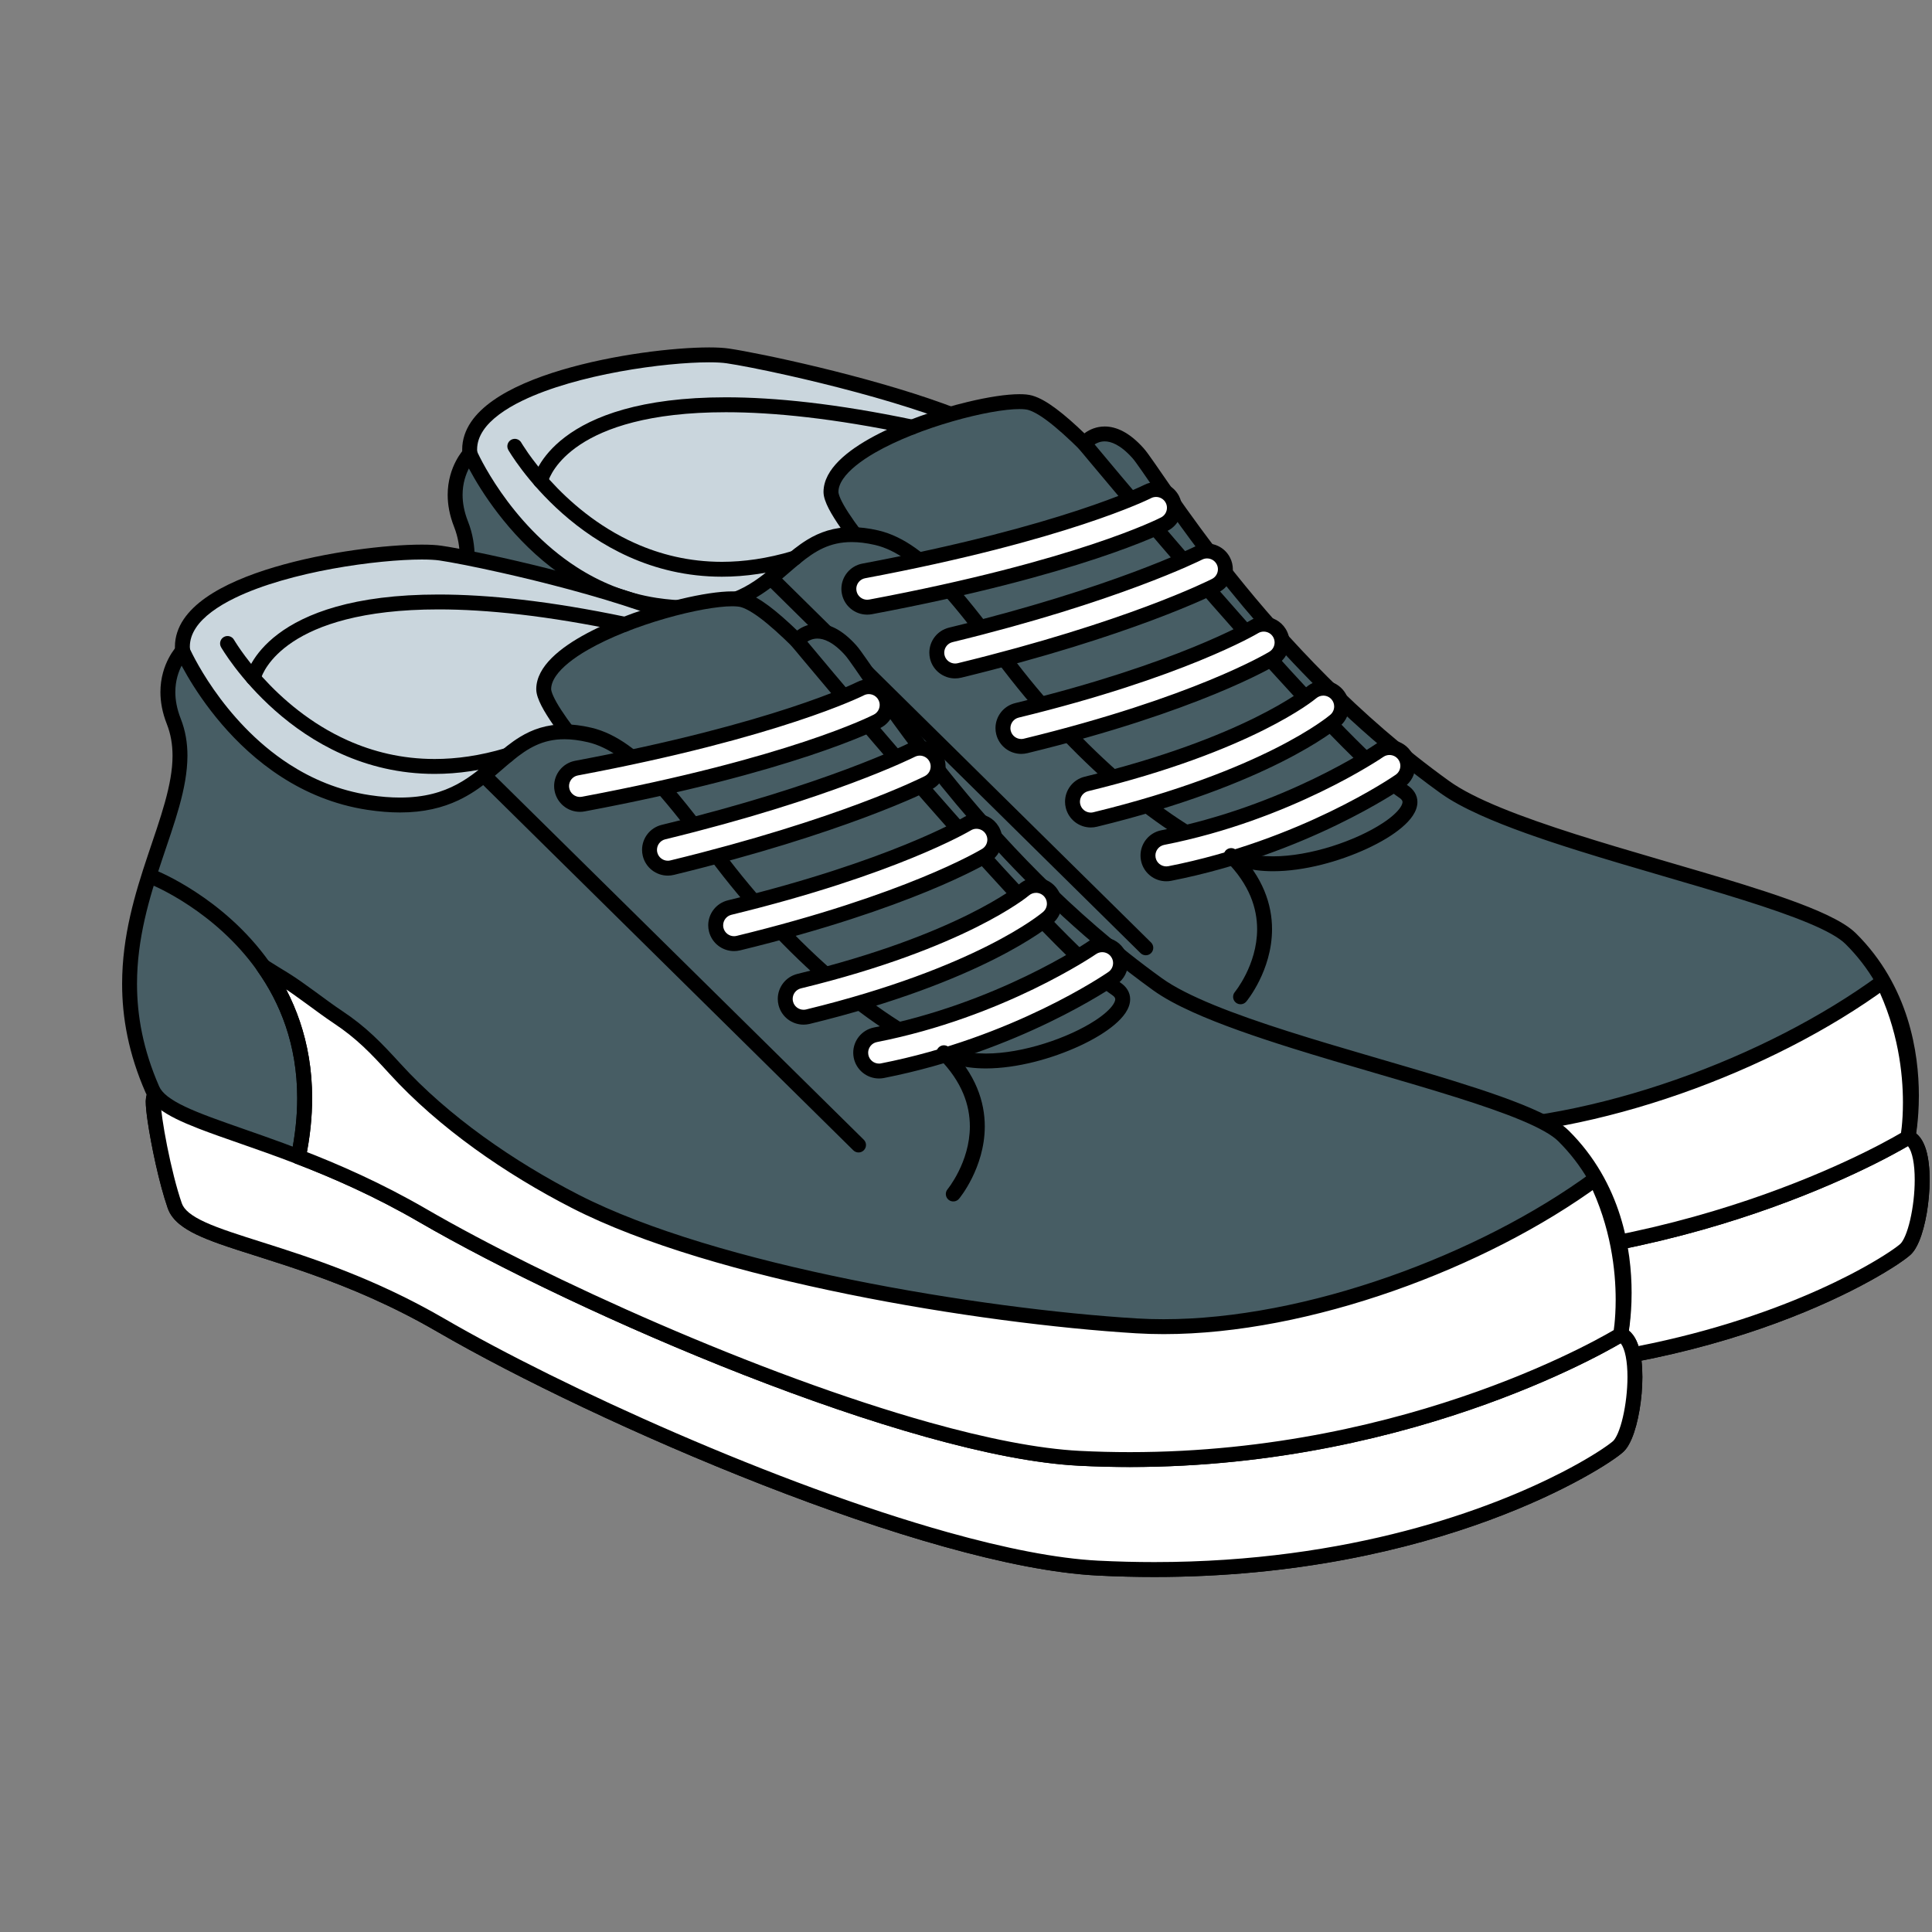 <svg xmlns="http://www.w3.org/2000/svg" xmlns:xlink="http://www.w3.org/1999/xlink" width="500" zoomAndPan="magnify" viewBox="0 0 375 375" height="500" preserveAspectRatio="xMidYMid meet" version="1.0"><rect x="0" y="0" width="375" height="375" fill="#808080" stroke="none"/><defs><clipPath id="56cbe2a570"><path d="M 89 67.438 L 201 67.438 L 201 131 L 89 131 Z M 89 67.438 " clip-rule="nonzero"/></clipPath></defs><path fill="#cad6dd" d="M 198.395 88.621 C 204.434 98.945 167.414 129.352 144.824 129.352 C 113.926 129.352 92.758 103.156 91.199 88.062 C 89.645 72.965 132.152 67.742 141.266 69.082 C 150.383 70.426 193.246 79.82 198.395 88.621 " fill-opacity="1" fill-rule="nonzero"/><g clip-path="url(#56cbe2a570)"><path fill="#000000" d="M 198.395 88.621 L 197.141 89.352 C 197.441 89.867 197.598 90.461 197.602 91.215 C 197.605 92.387 197.176 93.922 196.285 95.656 C 194.738 98.699 191.844 102.316 188.09 105.949 C 182.461 111.406 174.91 116.938 167.121 121.062 C 159.344 125.203 151.297 127.918 144.824 127.906 C 129.797 127.906 117.117 121.539 107.98 113.297 C 103.414 109.18 99.746 104.598 97.141 100.152 C 94.535 95.715 93 91.402 92.641 87.918 C 92.617 87.691 92.605 87.473 92.605 87.258 C 92.609 85.945 93.016 84.742 93.816 83.539 C 95.211 81.441 97.914 79.445 101.414 77.758 C 106.652 75.219 113.602 73.336 120.285 72.117 C 126.969 70.895 133.41 70.324 137.633 70.324 C 139.078 70.324 140.266 70.395 141.055 70.516 C 143.27 70.84 147.645 71.676 152.996 72.875 C 161.031 74.68 171.301 77.309 179.988 80.293 C 184.332 81.785 188.277 83.363 191.324 84.949 C 192.844 85.738 194.137 86.531 195.133 87.289 C 196.129 88.039 196.809 88.77 197.141 89.352 L 198.395 88.621 L 199.645 87.895 C 198.801 86.473 197.41 85.277 195.629 84.102 C 192.508 82.066 188.121 80.141 183.109 78.328 C 175.605 75.613 166.723 73.172 158.957 71.293 C 151.184 69.418 144.555 68.109 141.477 67.652 C 140.457 67.504 139.172 67.434 137.633 67.434 C 130.836 67.441 119.168 68.789 109.02 71.805 C 103.945 73.32 99.262 75.238 95.727 77.719 C 93.965 78.957 92.48 80.34 91.41 81.93 C 90.344 83.512 89.707 85.32 89.711 87.258 C 89.711 87.574 89.73 87.895 89.766 88.215 C 90.188 92.273 91.879 96.895 94.645 101.613 C 98.793 108.68 105.371 115.949 113.902 121.477 C 122.43 127.008 132.93 130.797 144.824 130.797 C 150.355 130.793 156.516 129.094 162.699 126.41 C 171.977 122.383 181.301 116.105 188.383 109.645 C 191.926 106.41 194.902 103.137 197.031 100.023 C 198.094 98.465 198.949 96.953 199.547 95.484 C 200.145 94.02 200.492 92.594 200.496 91.215 C 200.496 90.047 200.234 88.898 199.645 87.895 L 198.395 88.621 " fill-opacity="1" fill-rule="nonzero"/></g><path fill="#ffffff" d="M 85.496 175.414 C 85.414 178.082 87.48 189.453 89.68 195.754 C 92.25 203.137 114.488 203.375 141.289 218.93 C 172.156 236.84 235.977 264.426 268.816 266.09 C 330.168 269.195 366.586 245.492 369.855 242.48 C 373.121 239.473 374.922 222.102 370.32 220.785 C 364.066 219 257.762 192.184 244.875 188.199 C 231.977 184.215 86.07 157.164 85.496 175.414 " fill-opacity="1" fill-rule="nonzero"/><path fill="#000000" d="M 85.496 175.414 L 84.051 175.359 L 84.047 175.578 C 84.051 176.469 84.184 177.723 84.41 179.309 C 85.102 184.047 86.645 191.43 88.312 196.23 C 88.738 197.465 89.57 198.492 90.617 199.348 C 92.461 200.848 95.012 201.961 98.199 203.109 C 102.977 204.816 109.203 206.551 116.43 209.133 C 123.652 211.711 131.863 215.129 140.562 220.18 C 156.09 229.184 179.797 240.574 203.789 249.945 C 215.777 254.633 227.844 258.812 238.984 261.93 C 250.137 265.043 260.359 267.105 268.742 267.531 C 272.523 267.723 276.215 267.816 279.809 267.816 C 307.34 267.816 329.258 262.512 344.688 256.84 C 352.41 254.004 358.504 251.078 362.879 248.672 C 365.066 247.469 366.824 246.395 368.145 245.527 C 368.805 245.09 369.352 244.703 369.797 244.379 C 370.242 244.047 370.578 243.777 370.836 243.547 C 371.551 242.867 372.035 242 372.477 240.977 C 373.125 239.438 373.629 237.512 373.988 235.43 C 374.34 233.348 374.539 231.117 374.539 229 C 374.539 226.855 374.344 224.836 373.836 223.148 C 373.574 222.305 373.238 221.539 372.754 220.871 C 372.266 220.215 371.582 219.645 370.715 219.395 C 369.891 219.164 367.562 218.555 364.027 217.637 C 351.664 214.445 324.789 207.605 299.59 201.133 C 286.992 197.891 274.816 194.746 265.082 192.191 C 255.359 189.637 248.055 187.668 245.301 186.816 C 243.992 186.414 241.602 185.84 238.246 185.109 C 226.531 182.555 203.281 178.215 178.359 174.5 C 153.43 170.789 126.871 167.707 108.449 167.707 C 101.512 167.711 95.73 168.137 91.516 169.184 C 89.41 169.715 87.676 170.391 86.348 171.367 C 85.691 171.852 85.125 172.422 84.719 173.105 C 84.309 173.777 84.074 174.566 84.051 175.371 L 84.051 175.359 L 85.496 175.414 L 86.945 175.457 C 86.957 175.133 87.035 174.875 87.199 174.59 C 87.488 174.098 88.145 173.523 89.25 173 C 90.906 172.211 93.488 171.578 96.758 171.184 C 100.023 170.781 103.98 170.598 108.449 170.598 C 129.156 170.594 160.824 174.598 188.457 178.977 C 202.277 181.168 215.098 183.453 225.059 185.375 C 230.043 186.34 234.312 187.207 237.629 187.93 C 240.941 188.652 243.328 189.23 244.445 189.578 C 246.098 190.09 249.168 190.945 253.328 192.066 C 267.883 195.98 295.668 203.121 320.504 209.477 C 332.922 212.656 344.602 215.637 353.52 217.926 C 357.977 219.066 361.742 220.031 364.566 220.766 C 367.383 221.492 369.273 221.992 369.918 222.18 C 370.047 222.215 370.203 222.301 370.426 222.594 C 370.754 223.027 371.102 223.895 371.316 225.023 C 371.539 226.156 371.648 227.531 371.645 229 C 371.648 231.578 371.309 234.438 370.758 236.797 C 370.488 237.977 370.156 239.031 369.809 239.848 C 369.469 240.664 369.082 241.234 368.871 241.418 C 368.746 241.535 368.469 241.766 368.074 242.055 C 366.598 243.148 363.492 245.148 358.91 247.508 C 345.152 254.582 318 264.922 279.809 264.922 C 276.266 264.922 272.621 264.832 268.891 264.645 C 260.852 264.242 250.785 262.227 239.77 259.145 C 206.699 249.902 165.031 231.039 142.016 217.68 C 128.473 209.816 116.078 205.832 106.832 202.898 C 102.219 201.438 98.387 200.23 95.656 198.984 C 94.297 198.367 93.215 197.738 92.453 197.113 C 91.691 196.484 91.262 195.891 91.047 195.281 C 90.004 192.305 88.965 188.027 88.195 184.172 C 87.816 182.242 87.496 180.414 87.277 178.895 C 87.059 177.391 86.938 176.164 86.941 175.578 L 86.945 175.469 L 86.945 175.457 L 85.496 175.414 " fill-opacity="1" fill-rule="nonzero"/><path fill="#ffffff" d="M 85.496 175.414 C 85.414 178.082 87.48 189.453 89.68 195.754 C 92.25 203.137 114.488 203.375 141.289 218.93 C 172.156 236.84 235.977 264.426 268.816 266.09 C 330.168 269.195 366.586 245.492 369.855 242.48 C 373.121 239.473 374.922 222.102 370.32 220.785 C 364.066 219 257.762 192.184 244.875 188.199 C 231.977 184.215 86.07 157.164 85.496 175.414 " fill-opacity="1" fill-rule="nonzero"/><path fill="#000000" d="M 85.496 175.414 L 84.051 175.359 L 84.047 175.578 C 84.051 176.469 84.184 177.723 84.41 179.309 C 85.102 184.047 86.645 191.43 88.312 196.23 C 88.738 197.465 89.57 198.492 90.617 199.348 C 92.461 200.848 95.012 201.961 98.199 203.109 C 102.977 204.816 109.203 206.551 116.43 209.133 C 123.652 211.711 131.863 215.129 140.562 220.18 C 156.09 229.184 179.797 240.574 203.789 249.945 C 215.777 254.633 227.844 258.812 238.984 261.93 C 250.137 265.043 260.359 267.105 268.742 267.531 C 272.523 267.723 276.215 267.816 279.809 267.816 C 307.34 267.816 329.258 262.512 344.688 256.84 C 352.41 254.004 358.504 251.078 362.879 248.672 C 365.066 247.469 366.824 246.395 368.145 245.527 C 368.805 245.09 369.352 244.703 369.797 244.379 C 370.242 244.047 370.578 243.777 370.836 243.547 C 371.551 242.867 372.035 242 372.477 240.977 C 373.125 239.438 373.629 237.512 373.988 235.43 C 374.34 233.348 374.539 231.117 374.539 229 C 374.539 226.855 374.344 224.836 373.836 223.148 C 373.574 222.305 373.238 221.539 372.754 220.871 C 372.266 220.215 371.582 219.645 370.715 219.395 C 369.891 219.164 367.562 218.555 364.027 217.637 C 351.664 214.445 324.789 207.605 299.59 201.133 C 286.992 197.891 274.816 194.746 265.082 192.191 C 255.359 189.637 248.055 187.668 245.301 186.816 C 243.992 186.414 241.602 185.84 238.246 185.109 C 226.531 182.555 203.281 178.215 178.359 174.5 C 153.43 170.789 126.871 167.707 108.449 167.707 C 101.512 167.711 95.73 168.137 91.516 169.184 C 89.41 169.715 87.676 170.391 86.348 171.367 C 85.691 171.852 85.125 172.422 84.719 173.105 C 84.309 173.777 84.074 174.566 84.051 175.371 L 84.051 175.359 L 85.496 175.414 L 86.945 175.457 C 86.957 175.133 87.035 174.875 87.199 174.59 C 87.488 174.098 88.145 173.523 89.25 173 C 90.906 172.211 93.488 171.578 96.758 171.184 C 100.023 170.781 103.98 170.598 108.449 170.598 C 129.156 170.594 160.824 174.598 188.457 178.977 C 202.277 181.168 215.098 183.453 225.059 185.375 C 230.043 186.34 234.312 187.207 237.629 187.93 C 240.941 188.652 243.328 189.23 244.445 189.578 C 246.098 190.09 249.168 190.945 253.328 192.066 C 267.883 195.98 295.668 203.121 320.504 209.477 C 332.922 212.656 344.602 215.637 353.52 217.926 C 357.977 219.066 361.742 220.031 364.566 220.766 C 367.383 221.492 369.273 221.992 369.918 222.18 C 370.047 222.215 370.203 222.301 370.426 222.594 C 370.754 223.027 371.102 223.895 371.316 225.023 C 371.539 226.156 371.648 227.531 371.645 229 C 371.648 231.578 371.309 234.438 370.758 236.797 C 370.488 237.977 370.156 239.031 369.809 239.848 C 369.469 240.664 369.082 241.234 368.871 241.418 C 368.746 241.535 368.469 241.766 368.074 242.055 C 366.598 243.148 363.492 245.148 358.91 247.508 C 345.152 254.582 318 264.922 279.809 264.922 C 276.266 264.922 272.621 264.832 268.891 264.645 C 260.852 264.242 250.785 262.227 239.77 259.145 C 206.699 249.902 165.031 231.039 142.016 217.68 C 128.473 209.816 116.078 205.832 106.832 202.898 C 102.219 201.438 98.387 200.23 95.656 198.984 C 94.297 198.367 93.215 197.738 92.453 197.113 C 91.691 196.484 91.262 195.891 91.047 195.281 C 90.004 192.305 88.965 188.027 88.195 184.172 C 87.816 182.242 87.496 180.414 87.277 178.895 C 87.059 177.391 86.938 176.164 86.941 175.578 L 86.945 175.469 L 86.945 175.457 L 85.496 175.414 " fill-opacity="1" fill-rule="nonzero"/><path fill="#475d64" d="M 279.141 155.434 C 287.773 160.609 251.699 180.742 245.316 180.742 C 238.934 180.742 161.293 105.547 161.293 95.492 C 161.293 85.438 193.832 76.422 199.973 78.176 C 212.422 81.73 251.574 138.91 279.141 155.434 " fill-opacity="1" fill-rule="nonzero"/><path fill="#000000" d="M 279.141 155.434 L 278.395 156.676 C 278.699 156.859 278.84 157.016 278.914 157.137 C 278.984 157.258 279.016 157.355 279.02 157.539 C 279.02 157.73 278.969 158.027 278.801 158.402 C 278.504 159.113 277.836 160.07 276.863 161.113 C 275.164 162.941 272.57 165.043 269.59 167.121 C 265.117 170.238 259.77 173.324 255.133 175.609 C 252.816 176.75 250.68 177.691 248.938 178.34 C 248.066 178.66 247.297 178.906 246.668 179.07 C 246.047 179.234 245.547 179.301 245.316 179.297 L 245.316 179.691 L 245.375 179.301 L 245.316 179.297 L 245.316 179.691 L 245.375 179.301 L 245.242 179.262 C 244.887 179.141 244.082 178.707 243.078 178.027 C 241.176 176.742 238.438 174.598 235.164 171.824 C 223.676 162.125 205.449 144.793 190.141 128.91 C 182.484 120.973 175.551 113.395 170.559 107.328 C 168.062 104.297 166.051 101.645 164.695 99.547 C 164.016 98.5 163.5 97.594 163.176 96.879 C 162.844 96.164 162.73 95.629 162.738 95.492 C 162.738 94.703 163.027 93.859 163.672 92.918 C 164.797 91.27 167.016 89.488 169.844 87.863 C 174.09 85.418 179.668 83.277 184.906 81.777 C 187.523 81.023 190.062 80.426 192.301 80.016 C 194.539 79.613 196.488 79.398 197.879 79.402 C 198.66 79.398 199.266 79.477 199.574 79.566 C 200.152 79.73 200.934 80.098 201.836 80.668 C 203.527 81.738 205.648 83.504 208.047 85.785 C 212.254 89.785 217.34 95.363 222.938 101.68 C 231.332 111.16 240.887 122.312 250.48 132.387 C 260.082 142.457 269.695 151.453 278.395 156.676 L 279.887 154.195 C 273.176 150.176 265.609 143.566 257.918 135.867 C 246.363 124.32 234.48 110.324 224.305 98.867 C 219.215 93.137 214.559 88.035 210.543 84.168 C 208.535 82.234 206.691 80.609 205.012 79.355 C 203.328 78.102 201.828 77.207 200.367 76.785 C 199.633 76.578 198.824 76.512 197.879 76.512 C 195.348 76.516 191.836 77.055 187.895 77.996 C 181.988 79.41 175.176 81.73 169.73 84.621 C 167.008 86.074 164.625 87.664 162.848 89.434 C 161.961 90.32 161.223 91.254 160.691 92.262 C 160.164 93.266 159.844 94.359 159.844 95.492 C 159.848 96.039 159.965 96.547 160.145 97.082 C 160.492 98.109 161.09 99.246 161.914 100.562 C 163.453 103.027 165.777 106.094 168.711 109.629 C 178.957 121.992 196.57 140.008 212.301 154.98 C 220.16 162.465 227.547 169.18 233.305 174.047 C 236.188 176.477 238.66 178.449 240.609 179.832 C 241.586 180.531 242.43 181.074 243.16 181.473 C 243.531 181.676 243.871 181.836 244.207 181.961 C 244.551 182.086 244.879 182.188 245.316 182.191 C 245.844 182.191 246.375 182.102 246.969 181.973 C 249.18 181.469 252.312 180.191 255.914 178.445 C 261.305 175.824 267.648 172.145 272.711 168.445 C 275.246 166.59 277.457 164.738 279.094 162.961 C 279.91 162.07 280.586 161.195 281.082 160.312 C 281.574 159.426 281.91 158.52 281.914 157.539 C 281.918 156.887 281.742 156.203 281.379 155.621 C 281.016 155.031 280.496 154.562 279.883 154.195 L 279.141 155.434 " fill-opacity="1" fill-rule="nonzero"/><path fill="#475d64" d="M 91.199 88.062 C 91.199 88.062 86.145 93.262 89.488 101.746 C 96.328 119.098 71.113 140.781 85.336 173.195 C 88.48 180.348 110.938 182.062 137.73 197.617 C 168.602 215.527 232.422 243.113 265.262 244.777 C 326.613 247.887 370.32 220.785 370.32 220.785 C 370.32 220.785 375.137 197.98 359.223 182.195 C 350.43 173.473 295.996 163.973 280.438 152.77 C 244.965 127.238 224.266 91.715 220.879 87.941 C 214.508 80.84 210.457 86.102 210.457 86.102 C 210.457 86.102 258.652 144.332 272.434 153.66 C 279.562 158.484 254.207 170.863 241.316 166.887 C 228.422 162.902 210.289 147.934 195.969 129.238 C 187.191 117.777 179.324 106.496 170.184 104.375 C 151.07 99.934 153.492 121.477 127.266 117.484 C 102.383 113.691 91.199 88.062 91.199 88.062 " fill-opacity="1" fill-rule="nonzero"/><path fill="#000000" d="M 91.199 88.062 L 90.164 87.055 C 90.094 87.129 89.289 87.965 88.492 89.492 C 87.691 91.02 86.895 93.254 86.895 96.059 C 86.895 97.914 87.246 100.008 88.145 102.277 C 88.914 104.234 89.242 106.254 89.246 108.398 C 89.258 114.016 86.891 120.48 84.426 127.816 C 81.973 135.152 79.461 143.391 79.457 152.703 C 79.457 159.211 80.699 166.238 84.008 173.773 C 84.527 174.957 85.402 175.938 86.492 176.793 C 88.406 178.297 91.035 179.504 94.293 180.773 C 99.172 182.668 105.48 184.656 112.766 187.445 C 120.051 190.23 128.297 193.812 137.004 198.867 C 152.531 207.875 176.242 219.266 200.23 228.637 C 212.223 233.32 224.285 237.5 235.43 240.617 C 246.578 243.734 256.801 245.793 265.188 246.223 C 268.539 246.391 271.84 246.473 275.086 246.473 C 331.648 246.461 370.953 222.09 371.078 222.016 C 371.418 221.805 371.652 221.473 371.734 221.086 C 371.75 221.016 372.449 217.68 372.453 212.656 C 372.449 208.508 371.973 203.207 370.211 197.648 C 368.449 192.094 365.387 186.27 360.246 181.168 C 358.926 179.871 357.008 178.738 354.574 177.578 C 350.312 175.566 344.469 173.562 337.84 171.504 C 327.898 168.422 316.211 165.23 305.762 161.902 C 300.539 160.234 295.625 158.539 291.41 156.812 C 287.195 155.09 283.676 153.324 281.281 151.594 C 263.695 138.941 249.734 123.77 239.758 111.293 C 234.766 105.055 230.773 99.492 227.816 95.246 C 226.336 93.125 225.113 91.332 224.148 89.941 C 223.664 89.246 223.246 88.652 222.887 88.16 C 222.527 87.668 222.234 87.289 221.957 86.98 C 220.586 85.449 219.27 84.402 218.004 83.734 C 216.734 83.062 215.516 82.777 214.418 82.781 C 212.789 82.781 211.508 83.391 210.668 83.977 C 209.82 84.566 209.371 85.141 209.305 85.223 C 208.895 85.75 208.91 86.504 209.34 87.023 C 209.344 87.027 221.398 101.594 235.184 117.336 C 242.082 125.207 249.41 133.371 255.887 140.168 C 259.125 143.562 262.152 146.617 264.82 149.129 C 267.488 151.645 269.777 153.605 271.625 154.855 C 271.914 155.051 272.062 155.223 272.133 155.344 C 272.203 155.469 272.223 155.543 272.227 155.672 C 272.23 155.863 272.137 156.234 271.801 156.73 C 271.23 157.602 269.988 158.73 268.297 159.82 C 265.77 161.473 262.254 163.09 258.484 164.277 C 254.715 165.461 250.68 166.215 247.105 166.215 C 245.129 166.215 243.301 165.984 241.742 165.504 C 235.594 163.613 227.938 158.969 220.102 152.469 C 212.262 145.969 204.215 137.621 197.117 128.359 C 192.742 122.645 188.566 116.93 184.273 112.316 C 182.125 110.012 179.949 107.98 177.676 106.367 C 175.402 104.75 173.031 103.555 170.512 102.965 C 168.617 102.523 166.898 102.32 165.309 102.32 C 161.859 102.312 159.07 103.312 156.711 104.75 C 154.938 105.828 153.387 107.133 151.852 108.449 C 149.551 110.434 147.297 112.449 144.457 113.965 C 141.617 115.473 138.191 116.527 133.402 116.531 C 131.629 116.531 129.664 116.383 127.48 116.055 C 121.488 115.137 116.32 112.914 111.918 110.07 C 105.316 105.812 100.445 100.145 97.238 95.547 C 95.637 93.246 94.453 91.215 93.672 89.77 C 93.281 89.047 92.996 88.465 92.805 88.07 C 92.707 87.875 92.637 87.723 92.594 87.625 L 92.543 87.516 L 92.527 87.488 C 92.336 87.043 91.938 86.727 91.461 86.641 C 90.984 86.555 90.504 86.707 90.164 87.055 L 91.199 88.062 L 89.875 88.641 C 89.914 88.727 92.758 95.242 98.805 102.293 C 101.828 105.816 105.652 109.473 110.348 112.504 C 115.035 115.531 120.602 117.93 127.043 118.91 C 129.355 119.262 131.465 119.422 133.402 119.422 C 138.039 119.426 141.707 118.488 144.723 117.066 C 149.246 114.93 152.277 111.793 155.238 109.383 C 156.719 108.168 158.172 107.125 159.773 106.391 C 161.379 105.66 163.133 105.215 165.309 105.215 C 166.648 105.215 168.145 105.387 169.855 105.781 C 171.906 106.258 173.945 107.266 175.996 108.723 C 179.07 110.902 182.141 114.09 185.25 117.82 C 188.367 121.547 191.52 125.809 194.82 130.117 C 202.047 139.551 210.227 148.035 218.25 154.695 C 226.289 161.344 234.145 166.172 240.891 168.266 C 242.805 168.859 244.91 169.105 247.105 169.105 C 253.16 169.098 259.934 167.219 265.312 164.734 C 268.004 163.488 270.34 162.094 272.074 160.629 C 272.941 159.895 273.668 159.145 274.207 158.34 C 274.742 157.535 275.117 156.656 275.121 155.672 C 275.125 155.047 274.949 154.402 274.613 153.855 C 274.281 153.301 273.805 152.84 273.246 152.461 C 271.641 151.379 269.41 149.484 266.805 147.027 C 257.664 138.414 243.82 122.926 232.305 109.621 C 226.547 102.969 221.363 96.859 217.613 92.41 C 215.746 90.188 214.234 88.375 213.188 87.125 C 212.145 85.875 211.57 85.184 211.566 85.18 L 210.457 86.102 L 211.602 86.984 L 211.23 86.695 L 211.594 86.992 L 211.602 86.984 L 211.23 86.695 L 211.594 86.992 C 211.609 86.969 211.914 86.609 212.414 86.285 C 212.918 85.957 213.582 85.672 214.418 85.672 C 215.023 85.672 215.75 85.816 216.648 86.289 C 217.543 86.762 218.605 87.574 219.801 88.91 C 219.953 89.074 220.215 89.41 220.547 89.867 C 221.805 91.586 224.066 94.988 227.227 99.441 C 236.719 112.824 254.441 135.84 279.59 153.945 C 281.66 155.43 284.281 156.836 287.336 158.211 C 292.668 160.613 299.305 162.91 306.395 165.133 C 317.031 168.473 328.688 171.656 338.375 174.703 C 343.219 176.227 347.566 177.723 351.02 179.168 C 352.75 179.891 354.254 180.605 355.473 181.289 C 356.695 181.977 357.625 182.645 358.203 183.223 C 362.973 187.949 365.797 193.324 367.449 198.523 C 369.098 203.715 369.559 208.73 369.559 212.656 C 369.559 215.031 369.387 217.008 369.223 218.379 C 369.141 219.07 369.059 219.602 369 219.965 C 368.969 220.141 368.941 220.277 368.926 220.367 L 368.906 220.465 L 368.902 220.488 L 370.32 220.785 L 369.555 219.559 L 369.535 219.574 C 368.469 220.23 329.93 243.59 275.086 243.578 C 271.887 243.578 268.633 243.5 265.332 243.336 C 257.297 242.93 247.23 240.918 236.211 237.832 C 203.141 228.59 161.477 209.727 138.457 196.367 C 124.934 188.512 112.504 184.16 103.145 180.891 C 98.465 179.262 94.547 177.895 91.703 176.535 C 90.277 175.859 89.125 175.191 88.285 174.523 C 87.441 173.863 86.926 173.227 86.66 172.617 C 83.512 165.434 82.355 158.848 82.352 152.703 C 82.352 143.918 84.73 136.016 87.172 128.734 C 89.594 121.445 92.121 114.805 92.137 108.398 C 92.141 105.957 91.758 103.551 90.836 101.215 C 90.066 99.27 89.793 97.551 89.789 96.059 C 89.789 93.805 90.43 92.039 91.059 90.836 C 91.371 90.23 91.684 89.773 91.914 89.473 C 92.023 89.324 92.117 89.211 92.172 89.145 L 92.238 89.074 L 92.246 89.066 L 91.824 88.664 L 92.242 89.074 L 92.246 89.066 L 91.824 88.664 L 92.242 89.074 L 91.199 88.062 L 89.875 88.641 L 91.199 88.062 " fill-opacity="1" fill-rule="nonzero"/><path fill="#ffffff" d="M 370.312 220.785 C 370.312 220.785 326.609 247.887 265.262 244.781 C 232.422 243.113 168.602 215.531 137.73 197.613 C 129.09 192.609 120.91 189.031 113.68 186.25 C 117.07 169.883 112.926 157.824 106.855 149.285 C 108.199 150.148 109.59 150.969 110.949 151.816 C 114.25 153.871 118.086 156.973 121.344 159.137 C 125.891 162.156 128.707 165.09 132.43 169.18 C 141.871 179.539 154.75 188.418 167.387 194.895 C 194.523 208.832 245.934 217.215 276.355 219.074 C 305.098 220.832 342.086 207.676 365.465 190.535 C 373.094 206.062 370.312 220.785 370.312 220.785 " fill-opacity="1" fill-rule="nonzero"/><path fill="#000000" d="M 370.312 220.785 L 369.551 219.555 L 369.527 219.57 C 368.461 220.23 329.922 243.59 275.07 243.582 C 271.875 243.582 268.629 243.504 265.332 243.34 C 257.297 242.93 247.23 240.918 236.211 237.832 C 203.141 228.59 161.477 209.727 138.457 196.363 C 129.734 191.309 121.477 187.703 114.199 184.898 L 113.68 186.25 L 115.098 186.539 C 115.957 182.395 116.344 178.5 116.344 174.859 C 116.348 163.801 112.75 155.066 108.039 148.449 L 106.855 149.285 L 106.074 150.496 C 107.445 151.387 108.844 152.207 110.184 153.043 C 113.371 155.023 117.203 158.117 120.539 160.336 C 122.75 161.805 124.52 163.238 126.207 164.809 C 127.895 166.387 129.504 168.113 131.363 170.148 C 140.965 180.688 153.969 189.637 166.723 196.176 C 180.508 203.254 200.227 208.84 220.352 212.93 C 240.469 217.016 260.973 219.586 276.266 220.52 C 278.023 220.629 279.812 220.676 281.621 220.676 C 295.777 220.676 311.379 217.492 326.234 212.289 C 341.094 207.082 355.191 199.855 366.32 191.699 L 365.465 190.535 L 364.164 191.172 C 368.449 199.891 369.359 208.379 369.359 213.977 C 369.359 216.016 369.242 217.668 369.121 218.801 C 369.059 219.371 369.004 219.805 368.957 220.098 C 368.934 220.242 368.922 220.352 368.906 220.426 L 368.895 220.5 L 368.891 220.52 L 370.312 220.785 L 369.551 219.555 L 370.312 220.785 L 371.734 221.055 C 371.746 220.984 372.254 218.281 372.254 213.977 C 372.254 208.074 371.301 199.145 366.762 189.898 C 366.57 189.512 366.223 189.234 365.805 189.133 C 365.387 189.027 364.949 189.113 364.605 189.371 C 353.762 197.32 339.883 204.445 325.277 209.562 C 310.676 214.68 295.344 217.789 281.621 217.789 C 279.867 217.789 278.137 217.734 276.441 217.633 C 261.312 216.707 240.898 214.152 220.93 210.098 C 200.957 206.047 181.395 200.469 168.047 193.605 C 155.535 187.199 142.773 178.387 133.504 168.207 C 131.637 166.156 129.973 164.371 128.184 162.703 C 126.395 161.031 124.484 159.484 122.145 157.93 C 118.969 155.828 115.133 152.719 111.715 150.59 C 110.336 149.73 108.953 148.914 107.645 148.07 C 107.062 147.691 106.293 147.781 105.812 148.281 C 105.332 148.781 105.277 149.555 105.676 150.117 C 110.094 156.344 113.445 164.434 113.449 174.859 C 113.449 178.297 113.086 181.988 112.262 185.953 C 112.117 186.648 112.5 187.34 113.16 187.598 C 120.34 190.363 128.449 193.906 137.004 198.863 C 152.531 207.871 176.238 219.266 200.23 228.637 C 212.223 233.324 224.285 237.504 235.43 240.621 C 246.578 243.738 256.801 245.797 265.188 246.227 C 268.531 246.395 271.832 246.473 275.07 246.473 C 331.637 246.465 370.945 222.086 371.078 222.012 C 371.422 221.797 371.66 221.453 371.734 221.055 L 370.312 220.785 " fill-opacity="1" fill-rule="nonzero"/><path fill="#000000" d="M 153.844 106.938 C 148.91 108.418 144.344 109.047 140.117 109.051 C 133.723 109.047 128.117 107.609 123.27 105.441 C 116.004 102.199 110.457 97.301 106.738 93.203 C 104.883 91.16 103.48 89.316 102.547 87.996 C 102.086 87.332 101.738 86.801 101.508 86.441 C 101.391 86.262 101.309 86.121 101.25 86.031 L 101.191 85.93 L 101.18 85.906 L 101.176 85.902 C 100.777 85.211 99.895 84.973 99.199 85.371 C 98.508 85.766 98.27 86.652 98.668 87.344 C 98.719 87.43 102.227 93.516 109.141 99.641 C 112.602 102.703 116.918 105.77 122.09 108.082 C 127.258 110.395 133.285 111.941 140.117 111.938 C 144.629 111.941 149.488 111.262 154.676 109.707 C 155.441 109.48 155.875 108.668 155.645 107.906 C 155.414 107.141 154.609 106.707 153.844 106.938 " fill-opacity="1" fill-rule="nonzero"/><path fill="#000000" d="M 177.336 81.484 C 162.355 78.348 150.414 77.117 140.887 77.117 C 124.273 77.117 114.934 80.859 109.727 84.797 C 107.125 86.758 105.57 88.762 104.672 90.297 C 103.777 91.836 103.531 92.906 103.5 93.031 C 103.336 93.812 103.832 94.582 104.617 94.746 C 105.398 94.91 106.168 94.414 106.336 93.637 L 105.562 93.469 L 106.332 93.648 L 106.332 93.637 L 105.562 93.469 L 106.332 93.648 C 106.332 93.648 106.344 93.602 106.371 93.508 C 106.602 92.785 107.797 89.492 112.605 86.301 C 117.418 83.113 125.938 80.012 140.887 80.012 C 150.168 80.012 161.914 81.211 176.738 84.316 C 177.523 84.48 178.289 83.977 178.453 83.199 C 178.617 82.414 178.117 81.652 177.336 81.484 " fill-opacity="1" fill-rule="nonzero"/><path fill="#ffffff" d="M 168.316 117.855 C 166.637 117.855 165.148 116.668 164.824 114.961 C 164.461 113.035 165.73 111.176 167.66 110.816 C 206.711 103.484 222.609 95.48 222.77 95.402 C 224.512 94.508 226.656 95.191 227.555 96.934 C 228.453 98.676 227.773 100.812 226.031 101.711 C 225.367 102.059 209.258 110.234 168.973 117.797 C 168.754 117.836 168.531 117.855 168.316 117.855 " fill-opacity="1" fill-rule="nonzero"/><path fill="#000000" d="M 168.316 117.855 L 168.316 116.41 C 167.328 116.41 166.434 115.707 166.246 114.695 C 166.223 114.559 166.207 114.426 166.207 114.301 C 166.207 113.312 166.914 112.418 167.926 112.234 C 187.512 108.559 201.312 104.711 210.254 101.762 C 214.723 100.289 217.98 99.039 220.137 98.148 C 221.215 97.707 222.02 97.348 222.559 97.098 C 222.832 96.977 223.039 96.879 223.184 96.809 C 223.328 96.738 223.398 96.703 223.434 96.684 L 223.426 96.688 C 223.742 96.527 224.066 96.457 224.391 96.457 C 225.156 96.457 225.895 96.871 226.27 97.598 C 226.43 97.91 226.504 98.234 226.504 98.559 C 226.504 99.32 226.094 100.055 225.363 100.43 C 224.848 100.699 208.871 108.84 168.711 116.375 C 168.582 116.398 168.449 116.41 168.316 116.41 L 168.316 119.301 C 168.617 119.301 168.93 119.277 169.242 119.215 C 209.641 111.633 225.887 103.418 226.699 102.996 C 228.41 102.105 229.402 100.363 229.398 98.559 C 229.398 97.789 229.219 97 228.84 96.27 C 227.953 94.551 226.199 93.559 224.391 93.562 C 223.621 93.562 222.836 93.742 222.109 94.113 L 222.102 94.117 L 222.371 94.641 L 222.105 94.113 L 222.102 94.117 L 222.371 94.641 L 222.105 94.113 C 221.852 94.246 206.02 102.145 167.395 109.391 C 164.988 109.844 163.312 111.941 163.312 114.301 C 163.312 114.609 163.344 114.918 163.402 115.227 C 163.859 117.625 165.949 119.301 168.316 119.301 L 168.316 117.855 " fill-opacity="1" fill-rule="nonzero"/><path fill="#ffffff" d="M 185.383 130.234 C 183.781 130.234 182.328 129.145 181.93 127.523 C 181.465 125.617 182.637 123.695 184.543 123.234 C 216.52 115.453 232.516 107.41 232.676 107.332 C 234.426 106.445 236.566 107.137 237.457 108.883 C 238.348 110.629 237.66 112.766 235.914 113.66 C 235.238 114 219.117 122.133 186.227 130.133 C 185.945 130.203 185.66 130.234 185.383 130.234 " fill-opacity="1" fill-rule="nonzero"/><path fill="#000000" d="M 185.383 130.234 L 185.383 128.789 C 184.438 128.789 183.566 128.141 183.336 127.18 C 183.297 127.008 183.277 126.84 183.277 126.68 C 183.277 125.734 183.922 124.867 184.887 124.637 C 216.973 116.832 233.082 108.746 233.324 108.625 L 233.332 108.621 C 233.645 108.461 233.965 108.391 234.289 108.391 C 235.059 108.391 235.797 108.809 236.168 109.539 C 236.328 109.848 236.398 110.172 236.398 110.492 C 236.398 111.262 235.98 111.996 235.25 112.371 C 234.676 112.664 218.664 120.754 185.887 128.73 C 185.715 128.77 185.543 128.789 185.383 128.789 L 185.383 131.68 C 185.781 131.68 186.176 131.633 186.566 131.539 L 186.57 131.539 C 219.578 123.512 235.805 115.336 236.57 114.945 C 238.301 114.062 239.297 112.305 239.293 110.492 C 239.293 109.727 239.117 108.949 238.746 108.227 C 237.863 106.496 236.105 105.496 234.289 105.5 C 233.523 105.5 232.742 105.676 232.02 106.047 L 232.027 106.043 C 231.945 106.078 216.062 114.074 184.203 121.824 C 181.914 122.387 180.383 124.422 180.383 126.68 C 180.383 127.074 180.426 127.473 180.523 127.867 C 181.082 130.148 183.121 131.68 185.383 131.68 L 185.383 130.234 " fill-opacity="1" fill-rule="nonzero"/><path fill="#ffffff" d="M 198.227 144.887 C 196.625 144.887 195.172 143.793 194.773 142.176 C 194.309 140.266 195.48 138.348 197.391 137.883 C 229.172 130.148 243.312 121.746 243.449 121.664 C 245.125 120.648 247.312 121.184 248.336 122.855 C 249.348 124.531 248.82 126.711 247.145 127.73 C 246.543 128.094 232.094 136.75 199.07 144.785 C 198.789 144.852 198.508 144.887 198.227 144.887 " fill-opacity="1" fill-rule="nonzero"/><path fill="#000000" d="M 198.227 144.887 L 198.227 143.441 C 197.281 143.441 196.414 142.793 196.18 141.828 C 196.137 141.66 196.121 141.492 196.121 141.332 C 196.121 140.387 196.766 139.516 197.73 139.285 C 213.691 135.402 225.242 131.348 232.832 128.242 C 236.629 126.688 239.438 125.371 241.312 124.438 C 242.246 123.969 242.949 123.594 243.43 123.332 C 243.668 123.203 243.852 123.102 243.977 123.027 L 244.129 122.938 L 244.207 122.891 L 244.199 122.898 C 244.543 122.691 244.91 122.594 245.285 122.594 C 246.004 122.598 246.699 122.953 247.094 123.605 C 247.305 123.953 247.398 124.324 247.402 124.699 C 247.398 125.41 247.043 126.098 246.391 126.496 L 246.395 126.496 C 245.922 126.785 231.617 135.375 198.727 143.379 L 198.73 143.379 C 198.559 143.422 198.391 143.441 198.227 143.441 L 198.227 146.332 C 198.621 146.332 199.02 146.281 199.406 146.188 L 199.414 146.188 C 232.574 138.121 247.168 129.406 247.898 128.969 L 247.902 128.969 C 249.438 128.027 250.297 126.375 250.293 124.699 C 250.297 123.816 250.062 122.914 249.57 122.105 C 248.625 120.559 246.973 119.699 245.285 119.699 C 244.402 119.699 243.504 119.938 242.699 120.426 L 242.688 120.43 L 243.137 121.156 L 242.699 120.426 L 242.688 120.43 L 243.137 121.156 L 242.699 120.426 C 242.48 120.555 228.441 128.84 197.047 136.473 C 194.758 137.035 193.223 139.074 193.223 141.332 C 193.223 141.723 193.27 142.121 193.367 142.512 C 193.93 144.801 195.965 146.332 198.227 146.332 L 198.227 144.887 " fill-opacity="1" fill-rule="nonzero"/><path fill="#ffffff" d="M 211.727 159.168 C 210.125 159.168 208.668 158.074 208.273 156.453 C 207.809 154.547 208.977 152.621 210.887 152.16 C 242.559 144.461 254.422 134.531 254.539 134.434 C 256.031 133.156 258.273 133.328 259.555 134.816 C 260.836 136.309 260.656 138.551 259.164 139.824 C 258.641 140.277 245.879 150.961 212.57 159.062 C 212.289 159.133 212.004 159.168 211.727 159.168 " fill-opacity="1" fill-rule="nonzero"/><path fill="#000000" d="M 211.727 159.168 L 211.727 157.723 C 210.781 157.723 209.91 157.074 209.68 156.109 C 209.637 155.938 209.617 155.77 209.617 155.609 C 209.617 154.664 210.266 153.793 211.23 153.562 C 227.164 149.691 238.152 145.246 245.195 141.738 C 248.711 139.984 251.246 138.465 252.918 137.371 C 253.754 136.82 254.375 136.375 254.797 136.062 C 255.219 135.746 255.43 135.574 255.477 135.531 C 255.883 135.188 256.363 135.023 256.855 135.02 C 257.453 135.023 258.035 135.27 258.457 135.758 C 258.801 136.16 258.961 136.637 258.961 137.125 C 258.961 137.723 258.711 138.309 258.223 138.73 C 257.875 139.027 245.332 149.605 212.227 157.656 L 212.23 157.656 C 212.059 157.699 211.887 157.723 211.727 157.723 L 211.727 160.613 C 212.121 160.613 212.52 160.562 212.91 160.469 L 212.914 160.469 C 246.422 152.316 259.406 141.527 260.105 140.926 C 261.262 139.938 261.859 138.531 261.855 137.125 C 261.855 135.98 261.461 134.812 260.652 133.875 C 259.664 132.723 258.258 132.129 256.855 132.133 C 255.703 132.129 254.539 132.527 253.598 133.336 L 253.645 133.387 L 253.602 133.332 L 253.598 133.332 L 253.645 133.387 L 253.602 133.332 C 253.297 133.582 241.527 143.223 210.547 150.754 C 208.254 151.312 206.723 153.352 206.723 155.609 C 206.723 156.004 206.77 156.402 206.867 156.793 C 207.426 159.074 209.465 160.613 211.727 160.613 L 211.727 159.168 " fill-opacity="1" fill-rule="nonzero"/><path fill="#ffffff" d="M 226.371 169.613 C 224.707 169.613 223.219 168.441 222.883 166.746 C 222.504 164.82 223.762 162.953 225.688 162.574 C 250.027 157.789 267.5 145.848 267.676 145.73 C 269.289 144.613 271.508 145.012 272.621 146.625 C 273.742 148.238 273.344 150.449 271.73 151.57 C 270.977 152.094 252.926 164.461 227.062 169.543 C 226.832 169.59 226.598 169.613 226.371 169.613 " fill-opacity="1" fill-rule="nonzero"/><path fill="#000000" d="M 226.371 169.613 L 226.371 168.168 C 225.387 168.164 224.5 167.473 224.305 166.465 C 224.277 166.328 224.266 166.188 224.266 166.055 C 224.266 165.078 224.961 164.184 225.969 163.992 C 238.297 161.57 248.859 157.34 256.375 153.703 C 260.133 151.887 263.129 150.215 265.203 148.98 C 266.242 148.367 267.043 147.863 267.602 147.508 C 268.16 147.148 268.453 146.949 268.504 146.914 L 268.5 146.918 C 268.867 146.664 269.281 146.543 269.695 146.543 C 270.371 146.547 271.02 146.855 271.43 147.449 C 271.688 147.82 271.809 148.23 271.809 148.648 C 271.805 149.316 271.496 149.969 270.902 150.379 C 270.246 150.84 252.332 163.109 226.781 168.129 C 226.641 168.152 226.504 168.164 226.371 168.168 L 226.371 171.055 C 226.695 171.059 227.02 171.027 227.34 170.961 C 253.516 165.809 271.699 153.344 272.555 152.754 C 273.949 151.785 274.707 150.223 274.703 148.648 C 274.703 147.664 274.414 146.668 273.812 145.801 C 272.84 144.402 271.277 143.652 269.695 143.652 C 268.719 143.652 267.719 143.941 266.852 144.539 L 266.848 144.543 C 266.512 144.781 249.238 156.477 225.406 161.156 C 223.02 161.629 221.371 163.711 221.371 166.055 C 221.371 166.375 221.398 166.699 221.465 167.023 C 221.938 169.406 224.023 171.059 226.371 171.055 L 226.371 169.613 " fill-opacity="1" fill-rule="nonzero"/><path fill="#475d64" d="M 238.965 166.059 C 252.41 179.531 240.789 193.48 240.789 193.48 " fill-opacity="1" fill-rule="nonzero"/><path fill="#000000" d="M 237.941 167.082 C 240.285 169.43 241.789 171.754 242.723 173.98 C 243.648 176.207 244.004 178.348 244.008 180.352 C 244.008 183.816 242.926 186.891 241.828 189.094 C 241.277 190.199 240.727 191.078 240.32 191.68 C 240.121 191.977 239.949 192.199 239.836 192.352 L 239.707 192.516 L 239.684 192.551 L 239.676 192.559 L 239.961 192.793 L 239.68 192.555 L 239.676 192.559 L 239.961 192.793 L 239.68 192.555 C 239.168 193.168 239.25 194.082 239.863 194.594 C 240.477 195.105 241.395 195.016 241.902 194.406 C 241.957 194.344 243.184 192.863 244.418 190.383 C 245.648 187.906 246.898 184.418 246.902 180.352 C 246.902 178.004 246.477 175.465 245.395 172.871 C 244.312 170.273 242.574 167.625 239.992 165.039 C 239.426 164.477 238.512 164.473 237.945 165.035 C 237.379 165.602 237.375 166.516 237.941 167.082 " fill-opacity="1" fill-rule="nonzero"/><path fill="#000000" d="M 148.645 113.23 L 221.383 185.004 C 221.953 185.562 222.871 185.555 223.43 184.988 C 223.992 184.422 223.988 183.504 223.422 182.941 L 150.676 111.168 C 150.105 110.609 149.191 110.617 148.629 111.184 C 148.066 111.75 148.074 112.668 148.645 113.23 " fill-opacity="1" fill-rule="nonzero"/><path fill="#000000" d="M 115.098 186.539 C 115.957 182.395 116.344 178.5 116.344 174.859 C 116.348 163.801 112.75 155.066 108.039 148.449 L 106.855 149.285 L 108.305 149.285 L 108.305 149.273 C 108.305 148.973 108.215 148.684 108.039 148.438 C 103.547 142.109 98.066 137.691 93.703 134.84 C 89.34 131.988 86.09 130.703 86.023 130.676 C 85.277 130.383 84.438 130.746 84.145 131.488 C 83.852 132.23 84.215 133.07 84.957 133.363 L 84.984 133.375 C 85.289 133.5 88.43 134.805 92.508 137.516 C 96.586 140.23 101.594 144.359 105.676 150.113 L 106.855 149.273 L 105.41 149.273 L 105.41 149.285 C 105.41 149.586 105.504 149.875 105.676 150.117 C 110.094 156.344 113.445 164.434 113.449 174.859 C 113.449 178.297 113.086 181.988 112.262 185.953 C 112.102 186.738 112.602 187.504 113.387 187.664 C 114.168 187.824 114.934 187.32 115.098 186.539 " fill-opacity="1" fill-rule="nonzero"/><path fill="#cad6dd" d="M 142.637 126.895 C 148.676 137.219 111.656 167.625 89.066 167.625 C 58.168 167.625 37 141.434 35.441 126.34 C 33.887 111.242 76.395 106.02 85.508 107.359 C 94.625 108.699 137.488 118.098 142.637 126.895 " fill-opacity="1" fill-rule="nonzero"/><path fill="#000000" d="M 142.637 126.895 L 141.383 127.625 C 141.684 128.141 141.84 128.738 141.844 129.492 C 141.848 130.66 141.418 132.195 140.527 133.93 C 138.98 136.977 136.082 140.59 132.332 144.223 C 126.703 149.684 119.152 155.211 111.363 159.34 C 103.586 163.477 95.539 166.191 89.066 166.18 C 74.039 166.18 61.359 159.809 52.223 151.57 C 47.656 147.453 43.988 142.871 41.383 138.426 C 38.773 133.984 37.238 129.676 36.883 126.191 C 36.859 125.965 36.848 125.746 36.848 125.535 C 36.852 124.219 37.258 123.016 38.059 121.812 C 39.453 119.715 42.156 117.723 45.656 116.035 C 50.895 113.492 57.844 111.609 64.527 110.391 C 71.211 109.172 77.652 108.602 81.871 108.602 C 83.316 108.602 84.504 108.668 85.297 108.785 C 87.512 109.113 91.887 109.949 97.238 111.152 C 105.273 112.949 115.543 115.586 124.23 118.566 C 128.574 120.059 132.52 121.641 135.562 123.227 C 137.086 124.012 138.379 124.805 139.375 125.562 C 140.371 126.316 141.051 127.047 141.383 127.625 L 142.637 126.895 L 143.883 126.168 C 143.043 124.746 141.652 123.555 139.871 122.379 C 136.754 120.336 132.363 118.418 127.352 116.602 C 119.844 113.887 110.965 111.449 103.199 109.57 C 95.426 107.691 88.797 106.379 85.723 105.93 C 84.699 105.777 83.414 105.711 81.871 105.711 C 75.078 105.715 63.41 107.062 53.262 110.082 C 48.188 111.594 43.504 113.516 39.969 115.988 C 38.207 117.23 36.723 118.617 35.652 120.203 C 34.586 121.785 33.949 123.594 33.953 125.535 C 33.953 125.848 33.973 126.168 34.008 126.484 C 34.43 130.547 36.121 135.172 38.883 139.891 C 43.035 146.957 49.613 154.223 58.145 159.754 C 66.672 165.285 77.172 169.074 89.066 169.074 C 94.598 169.066 100.758 167.371 106.941 164.688 C 116.215 160.652 125.543 154.379 132.625 147.918 C 136.168 144.688 139.145 141.406 141.273 138.297 C 142.336 136.742 143.191 135.227 143.793 133.762 C 144.387 132.293 144.734 130.867 144.738 129.492 C 144.738 128.32 144.473 127.176 143.883 126.164 L 142.637 126.895 " fill-opacity="1" fill-rule="nonzero"/><path fill="#ffffff" d="M 29.738 213.688 C 29.656 216.355 31.727 227.727 33.918 234.031 C 36.492 241.41 58.73 241.652 85.531 257.199 C 116.402 275.117 180.219 302.703 213.059 304.363 C 274.406 307.473 310.828 283.766 314.094 280.754 C 317.363 277.742 319.16 260.379 314.559 259.062 C 308.309 257.277 202.008 230.453 189.117 226.473 C 176.219 222.492 30.309 195.434 29.738 213.688 " fill-opacity="1" fill-rule="nonzero"/><path fill="#000000" d="M 29.738 213.688 L 28.293 213.637 L 28.289 213.855 C 28.293 214.738 28.426 216 28.652 217.586 C 29.344 222.316 30.887 229.703 32.555 234.504 C 32.98 235.738 33.812 236.77 34.859 237.621 C 36.703 239.125 39.254 240.23 42.441 241.383 C 47.219 243.09 53.441 244.824 60.668 247.41 C 67.895 249.988 76.105 253.406 84.805 258.449 C 100.332 267.461 124.039 278.852 148.031 288.223 C 160.02 292.91 172.082 297.09 183.227 300.203 C 194.379 303.32 204.602 305.379 212.984 305.809 C 216.766 306 220.457 306.09 224.051 306.09 C 251.582 306.09 273.5 300.785 288.93 295.117 C 296.648 292.281 302.746 289.352 307.117 286.945 C 309.309 285.742 311.066 284.672 312.387 283.797 C 313.047 283.363 313.594 282.98 314.039 282.652 C 314.484 282.32 314.816 282.055 315.078 281.816 C 315.793 281.145 316.277 280.277 316.719 279.25 C 317.367 277.715 317.871 275.789 318.227 273.707 C 318.582 271.625 318.781 269.391 318.781 267.273 C 318.781 265.129 318.586 263.113 318.078 261.426 C 317.82 260.582 317.48 259.812 316.992 259.148 C 316.508 258.488 315.824 257.918 314.961 257.672 C 314.133 257.438 311.805 256.824 308.266 255.914 C 295.902 252.719 269.031 245.879 243.832 239.402 C 231.234 236.164 219.059 233.02 209.328 230.465 C 199.602 227.914 192.297 225.945 189.543 225.09 C 188.234 224.688 185.844 224.113 182.488 223.379 C 170.773 220.832 147.523 216.484 122.602 212.773 C 97.672 209.066 71.113 205.98 52.691 205.977 C 45.754 205.98 39.973 206.41 35.758 207.457 C 33.652 207.988 31.922 208.664 30.59 209.641 C 29.93 210.125 29.367 210.699 28.957 211.379 C 28.551 212.055 28.312 212.836 28.293 213.645 L 28.293 213.637 L 29.738 213.688 L 31.188 213.734 C 31.199 213.41 31.277 213.148 31.441 212.863 C 31.73 212.375 32.387 211.797 33.492 211.273 C 35.148 210.488 37.73 209.855 41 209.461 C 44.27 209.059 48.223 208.867 52.691 208.867 C 73.398 208.867 105.066 212.871 132.699 217.254 C 146.52 219.445 159.34 221.73 169.301 223.652 C 174.285 224.609 178.555 225.484 181.871 226.207 C 185.184 226.926 187.57 227.508 188.688 227.852 C 190.34 228.363 193.41 229.219 197.57 230.336 C 212.121 234.258 239.91 241.395 264.746 247.75 C 277.164 250.93 288.844 253.91 297.762 256.195 C 302.219 257.34 305.988 258.309 308.809 259.039 C 311.629 259.77 313.516 260.266 314.16 260.449 C 314.289 260.492 314.445 260.574 314.668 260.867 C 314.996 261.297 315.344 262.172 315.559 263.301 C 315.781 264.43 315.891 265.809 315.891 267.273 C 315.891 269.855 315.551 272.715 315 275.074 C 314.73 276.254 314.398 277.305 314.051 278.125 C 313.711 278.941 313.324 279.508 313.113 279.695 C 312.988 279.809 312.711 280.039 312.316 280.324 C 310.84 281.422 307.734 283.426 303.152 285.781 C 289.395 292.855 262.242 303.199 224.051 303.199 C 220.508 303.199 216.863 303.109 213.133 302.922 C 205.094 302.512 195.027 300.504 184.008 297.418 C 150.941 288.176 109.273 269.312 86.258 255.949 C 72.715 248.09 60.32 244.102 51.074 241.172 C 46.461 239.711 42.629 238.504 39.898 237.262 C 38.539 236.645 37.457 236.016 36.695 235.391 C 35.934 234.762 35.504 234.168 35.289 233.555 C 34.246 230.578 33.207 226.301 32.438 222.445 C 32.055 220.516 31.738 218.684 31.52 217.172 C 31.301 215.664 31.18 214.438 31.184 213.855 L 31.188 213.742 L 31.188 213.734 L 29.738 213.688 " fill-opacity="1" fill-rule="nonzero"/><path fill="#ffffff" d="M 29.738 213.688 C 29.656 216.355 31.727 227.727 33.918 234.031 C 36.492 241.41 58.73 241.652 85.531 257.199 C 116.402 275.117 180.219 302.703 213.059 304.363 C 274.406 307.473 310.828 283.766 314.094 280.754 C 317.363 277.742 319.16 260.379 314.559 259.062 C 308.309 257.277 202.008 230.453 189.117 226.473 C 176.219 222.492 30.309 195.434 29.738 213.688 " fill-opacity="1" fill-rule="nonzero"/><path fill="#000000" d="M 29.738 213.688 L 28.293 213.637 L 28.289 213.855 C 28.293 214.738 28.426 216 28.652 217.586 C 29.344 222.316 30.887 229.703 32.555 234.504 C 32.98 235.738 33.812 236.77 34.859 237.621 C 36.703 239.125 39.254 240.23 42.441 241.383 C 47.219 243.09 53.441 244.824 60.668 247.41 C 67.895 249.988 76.105 253.406 84.805 258.449 C 100.332 267.461 124.039 278.852 148.031 288.223 C 160.02 292.91 172.082 297.09 183.227 300.203 C 194.379 303.32 204.602 305.379 212.984 305.809 C 216.766 306 220.457 306.09 224.051 306.09 C 251.582 306.09 273.5 300.785 288.93 295.117 C 296.648 292.281 302.746 289.352 307.117 286.945 C 309.309 285.742 311.066 284.672 312.387 283.797 C 313.047 283.363 313.594 282.98 314.039 282.652 C 314.484 282.32 314.816 282.055 315.078 281.816 C 315.793 281.145 316.277 280.277 316.719 279.25 C 317.367 277.715 317.871 275.789 318.227 273.707 C 318.582 271.625 318.781 269.391 318.781 267.273 C 318.781 265.129 318.586 263.113 318.078 261.426 C 317.82 260.582 317.48 259.812 316.992 259.148 C 316.508 258.488 315.824 257.918 314.961 257.672 C 314.133 257.438 311.805 256.824 308.266 255.914 C 295.902 252.719 269.031 245.879 243.832 239.402 C 231.234 236.164 219.059 233.02 209.328 230.465 C 199.602 227.914 192.297 225.945 189.543 225.09 C 188.234 224.688 185.844 224.113 182.488 223.379 C 170.773 220.832 147.523 216.484 122.602 212.773 C 97.672 209.066 71.113 205.98 52.691 205.977 C 45.754 205.98 39.973 206.41 35.758 207.457 C 33.652 207.988 31.922 208.664 30.59 209.641 C 29.93 210.125 29.367 210.699 28.957 211.379 C 28.551 212.055 28.312 212.836 28.293 213.645 L 28.293 213.637 L 29.738 213.688 L 31.188 213.734 C 31.199 213.41 31.277 213.148 31.441 212.863 C 31.73 212.375 32.387 211.797 33.492 211.273 C 35.148 210.488 37.73 209.855 41 209.461 C 44.27 209.059 48.223 208.867 52.691 208.867 C 73.398 208.867 105.066 212.871 132.699 217.254 C 146.52 219.445 159.34 221.73 169.301 223.652 C 174.285 224.609 178.555 225.484 181.871 226.207 C 185.184 226.926 187.57 227.508 188.688 227.852 C 190.34 228.363 193.41 229.219 197.57 230.336 C 212.121 234.258 239.91 241.395 264.746 247.75 C 277.164 250.93 288.844 253.91 297.762 256.195 C 302.219 257.34 305.988 258.309 308.809 259.039 C 311.629 259.77 313.516 260.266 314.16 260.449 C 314.289 260.492 314.445 260.574 314.668 260.867 C 314.996 261.297 315.344 262.172 315.559 263.301 C 315.781 264.43 315.891 265.809 315.891 267.273 C 315.891 269.855 315.551 272.715 315 275.074 C 314.73 276.254 314.398 277.305 314.051 278.125 C 313.711 278.941 313.324 279.508 313.113 279.695 C 312.988 279.809 312.711 280.039 312.316 280.324 C 310.84 281.422 307.734 283.426 303.152 285.781 C 289.395 292.855 262.242 303.199 224.051 303.199 C 220.508 303.199 216.863 303.109 213.133 302.922 C 205.094 302.512 195.027 300.504 184.008 297.418 C 150.941 288.176 109.273 269.312 86.258 255.949 C 72.715 248.09 60.32 244.102 51.074 241.172 C 46.461 239.711 42.629 238.504 39.898 237.262 C 38.539 236.645 37.457 236.016 36.695 235.391 C 35.934 234.762 35.504 234.168 35.289 233.555 C 34.246 230.578 33.207 226.301 32.438 222.445 C 32.055 220.516 31.738 218.684 31.52 217.172 C 31.301 215.664 31.18 214.438 31.184 213.855 L 31.188 213.742 L 31.188 213.734 L 29.738 213.688 " fill-opacity="1" fill-rule="nonzero"/><path fill="#475d64" d="M 223.383 193.711 C 232.016 198.883 195.941 219.02 189.555 219.02 C 183.172 219.02 105.535 143.824 105.535 133.766 C 105.535 123.715 138.078 114.699 144.211 116.453 C 156.66 120.004 195.82 177.188 223.383 193.711 " fill-opacity="1" fill-rule="nonzero"/><path fill="#000000" d="M 223.383 193.711 L 222.637 194.949 C 222.941 195.129 223.082 195.293 223.156 195.41 C 223.227 195.535 223.258 195.629 223.262 195.816 C 223.262 196.008 223.207 196.301 223.047 196.68 C 222.746 197.387 222.078 198.348 221.105 199.387 C 219.406 201.219 216.812 203.32 213.832 205.398 C 209.363 208.516 204.008 211.598 199.371 213.883 C 197.059 215.023 194.922 215.965 193.18 216.613 C 192.309 216.934 191.539 217.184 190.91 217.344 C 190.285 217.508 189.789 217.578 189.555 217.574 L 189.555 217.961 L 189.621 217.578 L 189.555 217.574 L 189.555 217.961 L 189.621 217.578 L 189.484 217.535 C 189.125 217.414 188.324 216.98 187.32 216.297 C 185.418 215.016 182.68 212.867 179.406 210.102 C 167.918 200.402 149.695 183.066 134.383 167.188 C 126.727 159.25 119.793 151.668 114.801 145.605 C 112.309 142.574 110.293 139.918 108.938 137.824 C 108.258 136.777 107.742 135.867 107.418 135.148 C 107.086 134.441 106.969 133.902 106.98 133.766 C 106.98 132.98 107.27 132.133 107.914 131.191 C 109.039 129.547 111.254 127.762 114.086 126.141 C 118.332 123.691 123.91 121.551 129.148 120.047 C 131.766 119.293 134.305 118.699 136.543 118.293 C 138.777 117.887 140.73 117.676 142.121 117.676 C 142.902 117.676 143.508 117.75 143.816 117.84 C 144.395 118.004 145.176 118.371 146.078 118.945 C 147.773 120.012 149.891 121.781 152.289 124.062 C 156.496 128.055 161.582 133.641 167.18 139.957 C 175.574 149.438 185.129 160.586 194.723 170.656 C 204.324 180.734 213.938 189.727 222.637 194.949 L 223.383 193.711 L 224.129 192.469 C 217.418 188.449 209.855 181.844 202.16 174.145 C 190.605 162.594 178.723 148.602 168.547 137.141 C 163.457 131.41 158.797 126.312 154.785 122.441 C 152.777 120.512 150.934 118.883 149.254 117.625 C 147.57 116.375 146.07 115.484 144.609 115.062 C 143.875 114.855 143.066 114.789 142.121 114.785 C 139.59 114.789 136.078 115.328 132.137 116.27 C 126.23 117.688 119.418 120.004 113.973 122.898 C 111.25 124.352 108.867 125.941 107.09 127.711 C 106.203 128.594 105.465 129.527 104.934 130.535 C 104.406 131.543 104.086 132.633 104.086 133.766 C 104.09 134.312 104.207 134.82 104.387 135.355 C 104.734 136.383 105.332 137.52 106.156 138.84 C 107.691 141.301 110.02 144.371 112.953 147.906 C 123.199 160.266 140.812 178.281 156.543 193.254 C 164.402 200.738 171.785 207.453 177.547 212.316 C 180.43 214.754 182.902 216.723 184.852 218.109 C 185.828 218.801 186.672 219.352 187.402 219.75 C 187.773 219.949 188.113 220.113 188.449 220.234 C 188.793 220.359 189.121 220.457 189.555 220.465 C 190.086 220.461 190.617 220.379 191.211 220.246 C 193.422 219.738 196.555 218.465 200.16 216.719 C 205.551 214.098 211.891 210.422 216.953 206.719 C 219.488 204.867 221.699 203.016 223.332 201.234 C 224.152 200.344 224.824 199.473 225.324 198.586 C 225.816 197.703 226.148 196.793 226.156 195.816 C 226.16 195.16 225.984 194.477 225.621 193.891 C 225.258 193.309 224.738 192.832 224.129 192.469 L 223.383 193.711 " fill-opacity="1" fill-rule="nonzero"/><path fill="#475d64" d="M 35.441 126.34 C 35.441 126.34 30.387 131.539 33.73 140.02 C 40.57 157.375 15.352 179.059 29.578 211.473 C 32.719 218.625 55.18 220.336 81.977 235.891 C 112.844 253.801 176.66 281.387 209.504 283.051 C 270.855 286.16 314.559 259.062 314.559 259.062 C 314.559 259.062 319.379 236.258 303.465 220.469 C 294.668 211.746 240.238 202.246 224.68 191.047 C 189.207 165.512 168.512 129.992 165.121 126.219 C 158.75 119.113 154.695 124.379 154.695 124.379 C 154.695 124.379 202.895 182.609 216.676 191.934 C 223.809 196.758 198.449 209.141 185.559 205.16 C 172.664 201.176 154.531 186.211 140.211 167.512 C 131.438 156.055 123.566 144.773 114.426 142.648 C 95.309 138.207 97.734 159.754 71.504 155.754 C 46.629 151.969 35.441 126.34 35.441 126.34 " fill-opacity="1" fill-rule="nonzero"/><path fill="#000000" d="M 35.441 126.34 L 34.406 125.328 C 34.336 125.406 33.531 126.242 32.734 127.77 C 31.934 129.293 31.137 131.531 31.137 134.332 C 31.137 136.188 31.488 138.281 32.387 140.551 C 33.156 142.512 33.484 144.527 33.488 146.676 C 33.5 152.293 31.133 158.754 28.668 166.09 C 26.215 173.43 23.703 181.668 23.703 190.973 C 23.699 197.488 24.941 204.512 28.25 212.051 C 28.77 213.23 29.645 214.211 30.734 215.07 C 32.648 216.574 35.277 217.781 38.535 219.051 C 43.41 220.945 49.723 222.93 57.008 225.719 C 64.293 228.504 72.539 232.086 81.25 237.141 C 96.773 246.148 120.48 257.535 144.473 266.91 C 156.465 271.594 168.523 275.773 179.672 278.891 C 190.82 282.008 201.043 284.07 209.426 284.492 C 212.781 284.668 216.082 284.746 219.324 284.746 C 275.891 284.734 315.195 260.363 315.324 260.293 C 315.66 260.082 315.895 259.75 315.977 259.363 C 315.992 259.285 316.695 255.949 316.695 250.93 C 316.695 246.781 316.215 241.48 314.453 235.922 C 312.691 230.367 309.629 224.547 304.484 219.445 C 303.168 218.145 301.25 217.012 298.812 215.852 C 294.555 213.844 288.711 211.84 282.082 209.781 C 272.141 206.695 260.453 203.508 250.004 200.176 C 244.781 198.512 239.867 196.812 235.652 195.086 C 231.438 193.359 227.918 191.598 225.527 189.871 C 207.938 177.211 193.977 162.047 184 149.57 C 179.008 143.332 175.016 137.766 172.059 133.523 C 170.574 131.398 169.355 129.605 168.391 128.219 C 167.906 127.52 167.488 126.926 167.129 126.438 C 166.77 125.945 166.473 125.562 166.199 125.254 C 164.828 123.727 163.512 122.68 162.246 122.008 C 160.977 121.34 159.758 121.055 158.66 121.055 C 157.031 121.055 155.75 121.664 154.906 122.25 C 154.059 122.84 153.613 123.418 153.547 123.496 C 153.137 124.027 153.152 124.781 153.578 125.297 C 153.586 125.305 165.641 139.867 179.426 155.609 C 186.32 163.48 193.652 171.645 200.129 178.441 C 203.367 181.84 206.395 184.895 209.062 187.406 C 211.73 189.914 214.02 191.883 215.867 193.133 C 216.156 193.328 216.305 193.5 216.375 193.621 C 216.445 193.746 216.465 193.82 216.469 193.949 C 216.473 194.141 216.379 194.508 216.043 195.008 C 215.473 195.871 214.23 197.004 212.543 198.094 C 210.012 199.746 206.496 201.367 202.727 202.547 C 198.957 203.738 194.922 204.492 191.348 204.492 C 189.371 204.492 187.543 204.262 185.984 203.777 C 179.836 201.887 172.18 197.242 164.344 190.742 C 156.504 184.242 148.457 175.898 141.359 166.637 C 136.984 160.922 132.809 155.207 128.516 150.594 C 126.367 148.289 124.191 146.258 121.918 144.641 C 119.645 143.027 117.273 141.824 114.754 141.242 C 112.863 140.801 111.141 140.594 109.551 140.598 C 106.102 140.59 103.312 141.586 100.953 143.027 C 99.18 144.102 97.629 145.41 96.094 146.727 C 93.797 148.711 91.539 150.727 88.699 152.238 C 85.859 153.75 82.434 154.805 77.645 154.805 C 75.871 154.805 73.906 154.66 71.723 154.328 C 65.73 153.414 60.562 151.188 56.16 148.348 C 49.559 144.086 44.688 138.422 41.48 133.82 C 39.879 131.52 38.695 129.492 37.914 128.043 C 37.523 127.316 37.234 126.738 37.047 126.348 C 36.949 126.152 36.879 126 36.832 125.898 L 36.785 125.789 L 36.77 125.758 C 36.578 125.32 36.184 125.004 35.703 124.914 C 35.227 124.828 34.746 124.984 34.406 125.328 L 35.441 126.34 L 34.117 126.914 C 34.156 126.996 37 133.52 43.047 140.566 C 46.07 144.086 49.895 147.742 54.59 150.773 C 59.277 153.805 64.844 156.203 71.289 157.188 C 73.598 157.535 75.707 157.699 77.645 157.699 C 82.281 157.703 85.949 156.762 88.965 155.34 C 93.488 153.203 96.516 150.07 99.48 147.656 C 100.961 146.441 102.414 145.402 104.016 144.668 C 105.621 143.934 107.371 143.488 109.551 143.484 C 110.891 143.488 112.387 143.66 114.098 144.059 C 116.148 144.531 118.188 145.535 120.238 146.992 C 123.312 149.18 126.383 152.367 129.492 156.094 C 132.609 159.82 135.762 164.078 139.062 168.391 C 146.289 177.824 154.469 186.312 162.492 192.965 C 170.531 199.617 178.387 204.449 185.133 206.539 C 187.047 207.133 189.152 207.379 191.348 207.383 C 197.402 207.375 204.176 205.496 209.555 203.012 C 212.246 201.766 214.578 200.367 216.316 198.902 C 217.184 198.168 217.91 197.414 218.453 196.613 C 218.984 195.812 219.359 194.926 219.363 193.949 C 219.367 193.324 219.191 192.68 218.855 192.129 C 218.52 191.574 218.047 191.113 217.488 190.738 C 215.883 189.656 213.652 187.758 211.047 185.301 C 201.906 176.688 188.062 161.199 176.547 147.898 C 170.789 141.246 165.605 135.129 161.855 130.684 C 159.988 128.457 158.477 126.652 157.43 125.402 C 156.387 124.148 155.812 123.457 155.809 123.453 L 154.695 124.379 L 155.844 125.258 L 155.473 124.973 L 155.836 125.27 L 155.844 125.258 L 155.473 124.973 L 155.836 125.27 C 155.852 125.242 156.156 124.887 156.656 124.562 C 157.16 124.234 157.824 123.949 158.66 123.949 C 159.266 123.949 159.992 124.09 160.887 124.566 C 161.785 125.035 162.848 125.848 164.043 127.184 C 164.195 127.348 164.457 127.688 164.789 128.141 C 166.047 129.863 168.309 133.262 171.469 137.719 C 180.961 151.094 198.684 174.109 223.832 192.215 C 225.902 193.703 228.523 195.113 231.578 196.484 C 236.91 198.887 243.547 201.18 250.637 203.41 C 261.273 206.75 272.93 209.926 282.617 212.977 C 287.461 214.5 291.809 215.996 295.262 217.441 C 296.992 218.164 298.492 218.875 299.715 219.566 C 300.938 220.25 301.867 220.918 302.445 221.496 C 307.215 226.227 310.039 231.598 311.691 236.793 C 313.34 241.992 313.801 247.004 313.801 250.93 C 313.801 253.305 313.633 255.281 313.469 256.656 C 313.383 257.344 313.301 257.879 313.242 258.242 C 313.211 258.418 313.184 258.555 313.164 258.645 L 313.152 258.742 L 313.145 258.762 L 314.559 259.062 L 313.797 257.832 L 313.773 257.848 C 312.711 258.508 274.172 281.863 219.324 281.855 C 216.129 281.855 212.875 281.777 209.574 281.609 C 201.539 281.203 191.473 279.188 180.453 276.109 C 147.383 266.863 105.719 248.004 82.699 234.641 C 69.176 226.785 56.746 222.434 47.383 219.168 C 42.707 217.531 38.789 216.164 35.945 214.809 C 34.52 214.137 33.371 213.461 32.527 212.801 C 31.684 212.137 31.168 211.496 30.902 210.891 C 27.754 203.707 26.598 197.121 26.594 190.973 C 26.594 182.195 28.973 174.289 31.414 167.004 C 33.84 159.719 36.363 153.078 36.383 146.676 C 36.383 144.234 36 141.824 35.078 139.492 C 34.312 137.543 34.035 135.828 34.031 134.332 C 34.031 132.078 34.672 130.316 35.301 129.105 C 35.613 128.504 35.926 128.043 36.152 127.746 C 36.266 127.598 36.359 127.488 36.414 127.418 L 36.48 127.352 L 36.488 127.34 L 36.07 126.945 L 36.484 127.344 L 36.488 127.34 L 36.07 126.945 L 36.484 127.344 L 35.441 126.34 L 34.117 126.914 L 35.441 126.34 " fill-opacity="1" fill-rule="nonzero"/><path fill="#ffffff" d="M 314.559 259.059 C 314.559 259.059 270.852 286.16 209.504 283.055 C 176.66 281.387 112.844 253.805 81.973 235.887 C 73.336 230.883 65.152 227.305 57.922 224.52 C 61.312 208.156 57.172 196.098 51.102 187.559 C 52.441 188.426 53.832 189.246 55.191 190.094 C 58.496 192.145 62.328 195.242 65.586 197.41 C 70.129 200.43 72.949 203.363 76.676 207.453 C 86.113 217.816 98.996 226.688 111.629 233.168 C 138.766 247.102 190.176 255.488 220.598 257.352 C 249.344 259.102 286.328 245.949 309.707 228.809 C 317.34 244.34 314.559 259.059 314.559 259.059 " fill-opacity="1" fill-rule="nonzero"/><path fill="#000000" d="M 314.559 259.059 L 313.793 257.828 L 313.77 257.844 C 312.703 258.504 274.164 281.867 219.312 281.859 C 216.121 281.859 212.871 281.781 209.574 281.613 C 201.539 281.207 191.473 279.191 180.453 276.109 C 147.383 266.867 105.719 248.004 82.699 234.637 C 73.977 229.586 65.719 225.977 58.441 223.172 L 57.922 224.52 L 59.34 224.812 C 60.199 220.664 60.586 216.777 60.586 213.137 C 60.59 202.078 56.992 193.344 52.281 186.719 L 51.102 187.559 L 50.312 188.77 C 51.688 189.66 53.086 190.484 54.426 191.32 C 57.613 193.297 61.441 196.391 64.781 198.613 C 66.992 200.082 68.758 201.512 70.449 203.086 C 72.137 204.664 73.746 206.387 75.602 208.426 C 85.207 218.965 98.211 227.914 110.965 234.453 C 124.75 241.527 144.469 247.113 164.594 251.203 C 184.711 255.289 205.215 257.855 220.508 258.793 C 222.266 258.898 224.055 258.953 225.863 258.953 C 240.02 258.953 255.621 255.766 270.477 250.562 C 285.332 245.355 299.434 238.133 310.562 229.977 L 309.707 228.809 L 308.406 229.449 C 312.691 238.164 313.602 246.656 313.602 252.254 C 313.602 254.289 313.48 255.945 313.363 257.078 C 313.301 257.641 313.246 258.082 313.199 258.371 C 313.176 258.52 313.16 258.629 313.152 258.695 L 313.137 258.773 L 313.133 258.789 L 314.559 259.059 L 313.793 257.828 L 314.559 259.059 L 315.977 259.328 C 315.988 259.258 316.496 256.559 316.496 252.254 C 316.496 246.352 315.543 237.418 311 228.172 C 310.812 227.789 310.465 227.508 310.047 227.406 C 309.629 227.305 309.191 227.391 308.844 227.645 C 298.004 235.598 284.125 242.719 269.52 247.832 C 254.918 252.953 239.586 256.062 225.863 256.059 C 224.109 256.059 222.379 256.012 220.684 255.91 C 205.555 254.984 185.141 252.426 165.172 248.371 C 145.199 244.32 125.637 238.746 112.289 231.883 C 99.777 225.469 87.016 216.664 77.746 206.477 C 75.875 204.43 74.215 202.645 72.426 200.973 C 70.637 199.305 68.727 197.758 66.387 196.207 C 63.211 194.098 59.375 190.992 55.957 188.867 C 54.578 188.008 53.195 187.191 51.887 186.344 C 51.305 185.965 50.535 186.055 50.055 186.559 C 49.574 187.059 49.52 187.828 49.918 188.395 C 54.336 194.617 57.688 202.711 57.691 213.137 C 57.691 216.57 57.324 220.262 56.504 224.23 C 56.359 224.922 56.738 225.617 57.402 225.871 C 64.582 228.641 72.691 232.184 81.246 237.137 C 96.773 246.148 120.48 257.535 144.473 266.91 C 156.465 271.594 168.523 275.773 179.672 278.895 C 190.82 282.012 201.043 284.074 209.426 284.5 C 212.773 284.668 216.074 284.75 219.312 284.75 C 275.879 284.738 315.188 260.359 315.316 260.289 C 315.664 260.07 315.902 259.727 315.977 259.328 L 314.559 259.059 " fill-opacity="1" fill-rule="nonzero"/><path fill="#000000" d="M 98.086 145.215 C 93.152 146.691 88.582 147.32 84.359 147.32 C 77.965 147.32 72.359 145.883 67.512 143.719 C 60.246 140.473 54.699 135.574 50.98 131.477 C 49.125 129.434 47.723 127.594 46.793 126.27 C 46.324 125.609 45.98 125.078 45.75 124.715 C 45.633 124.531 45.551 124.395 45.492 124.305 L 45.434 124.203 L 45.422 124.18 L 45.418 124.18 C 45.02 123.484 44.137 123.246 43.441 123.645 C 42.75 124.043 42.512 124.926 42.91 125.621 C 42.961 125.707 46.469 131.789 53.387 137.918 C 56.844 140.977 61.16 144.047 66.332 146.359 C 71.5 148.668 77.527 150.215 84.359 150.215 C 88.871 150.215 93.73 149.539 98.918 147.98 C 99.684 147.75 100.117 146.945 99.887 146.18 C 99.656 145.418 98.848 144.984 98.086 145.215 " fill-opacity="1" fill-rule="nonzero"/><path fill="#000000" d="M 121.578 119.762 C 106.598 116.621 94.656 115.395 85.129 115.395 C 68.516 115.391 59.176 119.137 53.969 123.07 C 51.367 125.031 49.812 127.035 48.914 128.57 C 48.02 130.109 47.773 131.18 47.742 131.305 C 47.578 132.086 48.074 132.855 48.859 133.023 C 49.641 133.188 50.41 132.691 50.578 131.906 L 49.812 131.746 L 50.574 131.922 L 50.574 131.906 L 49.812 131.746 L 50.574 131.922 C 50.574 131.922 50.582 131.879 50.613 131.781 C 50.844 131.059 52.039 127.77 56.848 124.574 C 61.66 121.387 70.18 118.285 85.129 118.285 C 94.41 118.285 106.156 119.484 120.98 122.594 C 121.766 122.754 122.531 122.254 122.695 121.473 C 122.859 120.691 122.359 119.926 121.578 119.762 " fill-opacity="1" fill-rule="nonzero"/><path fill="#ffffff" d="M 112.555 156.133 C 110.879 156.133 109.387 154.941 109.066 153.238 C 108.703 151.309 109.973 149.449 111.902 149.086 C 150.953 141.762 166.852 133.758 167.012 133.676 C 168.754 132.785 170.898 133.465 171.797 135.211 C 172.699 136.949 172.016 139.086 170.273 139.988 C 169.609 140.332 153.5 148.512 113.219 156.07 C 112.996 156.113 112.773 156.133 112.555 156.133 " fill-opacity="1" fill-rule="nonzero"/><path fill="#000000" d="M 112.555 156.133 L 112.555 154.688 C 111.57 154.688 110.676 153.977 110.488 152.965 C 110.465 152.832 110.449 152.703 110.449 152.578 C 110.449 151.586 111.156 150.695 112.168 150.512 C 131.754 146.836 145.555 142.984 154.496 140.035 C 158.965 138.562 162.223 137.312 164.379 136.422 C 165.457 135.977 166.258 135.625 166.801 135.375 C 167.074 135.25 167.281 135.152 167.426 135.086 C 167.57 135.012 167.641 134.98 167.676 134.961 L 167.668 134.961 C 167.984 134.805 168.309 134.727 168.633 134.727 C 169.398 134.73 170.137 135.141 170.508 135.871 C 170.672 136.184 170.746 136.508 170.746 136.836 C 170.742 137.598 170.336 138.332 169.605 138.703 C 169.09 138.973 153.113 147.109 112.953 154.648 C 112.824 154.676 112.691 154.688 112.555 154.688 L 112.555 157.578 C 112.859 157.578 113.172 157.551 113.484 157.492 C 153.883 149.91 170.129 141.691 170.941 141.27 C 172.652 140.383 173.645 138.641 173.641 136.836 C 173.641 136.062 173.461 135.273 173.082 134.547 C 172.191 132.824 170.441 131.836 168.633 131.836 C 167.863 131.836 167.078 132.016 166.352 132.391 L 166.344 132.395 L 166.613 132.918 L 166.348 132.391 L 166.344 132.395 L 166.613 132.918 L 166.348 132.391 C 166.094 132.52 150.262 140.422 111.637 147.668 C 109.23 148.121 107.555 150.215 107.555 152.578 C 107.555 152.887 107.586 153.195 107.645 153.504 C 108.102 155.902 110.191 157.578 112.555 157.578 L 112.555 156.133 " fill-opacity="1" fill-rule="nonzero"/><path fill="#ffffff" d="M 129.625 168.512 C 128.023 168.512 126.566 167.418 126.172 165.797 C 125.707 163.891 126.879 161.973 128.789 161.504 C 160.758 153.73 176.758 145.688 176.918 145.609 C 178.664 144.715 180.809 145.414 181.699 147.156 C 182.594 148.902 181.898 151.043 180.152 151.934 C 179.48 152.277 163.363 160.41 130.469 168.41 C 130.188 168.477 129.902 168.512 129.625 168.512 " fill-opacity="1" fill-rule="nonzero"/><path fill="#000000" d="M 129.625 168.512 L 129.625 167.066 C 128.68 167.066 127.809 166.418 127.578 165.453 C 127.539 165.285 127.52 165.117 127.52 164.953 C 127.52 164.008 128.164 163.141 129.129 162.91 C 161.215 155.109 177.328 147.02 177.566 146.898 L 177.574 146.895 C 177.887 146.738 178.207 146.668 178.531 146.664 C 179.301 146.668 180.039 147.086 180.41 147.816 C 180.57 148.125 180.641 148.449 180.641 148.766 C 180.641 149.535 180.223 150.273 179.492 150.645 C 178.918 150.941 162.906 159.031 130.129 167.004 L 130.129 167 C 129.957 167.047 129.785 167.066 129.625 167.066 L 129.625 169.957 C 130.02 169.957 130.418 169.91 130.809 169.812 L 130.812 169.812 C 163.82 161.785 180.047 153.613 180.812 153.223 C 182.543 152.332 183.535 150.582 183.535 148.766 C 183.535 148.004 183.359 147.223 182.988 146.5 C 182.105 144.77 180.348 143.77 178.531 143.773 C 177.766 143.77 176.98 143.953 176.262 144.32 L 176.27 144.312 C 176.188 144.355 160.305 152.352 128.445 160.102 C 126.156 160.66 124.621 162.699 124.625 164.953 C 124.625 165.348 124.668 165.746 124.766 166.141 C 125.328 168.426 127.363 169.957 129.625 169.957 L 129.625 168.512 " fill-opacity="1" fill-rule="nonzero"/><path fill="#ffffff" d="M 142.469 183.16 C 140.867 183.16 139.414 182.07 139.016 180.445 C 138.551 178.543 139.727 176.621 141.629 176.156 C 173.414 168.426 187.551 160.02 187.691 159.934 C 189.367 158.922 191.559 159.457 192.574 161.133 C 193.59 162.809 193.062 164.988 191.391 166.008 C 190.789 166.367 176.336 175.023 143.312 183.059 C 143.031 183.129 142.746 183.16 142.469 183.16 " fill-opacity="1" fill-rule="nonzero"/><path fill="#000000" d="M 142.469 183.16 L 142.469 181.715 C 141.523 181.715 140.656 181.066 140.422 180.105 C 140.379 179.934 140.363 179.77 140.363 179.605 C 140.363 178.66 141.008 177.793 141.973 177.559 C 157.934 173.676 169.484 169.621 177.074 166.516 C 180.871 164.965 183.68 163.648 185.555 162.711 C 186.492 162.242 187.191 161.871 187.672 161.605 C 187.91 161.473 188.094 161.371 188.219 161.301 L 188.371 161.215 L 188.449 161.164 L 188.441 161.172 C 188.785 160.965 189.152 160.867 189.527 160.867 C 190.246 160.871 190.941 161.227 191.336 161.883 C 191.547 162.227 191.641 162.598 191.645 162.973 C 191.641 163.684 191.285 164.375 190.633 164.773 L 190.633 164.77 C 190.16 165.055 175.859 173.652 142.969 181.656 L 142.973 181.652 C 142.797 181.695 142.633 181.715 142.469 181.715 L 142.469 184.605 C 142.863 184.605 143.262 184.559 143.648 184.465 L 143.656 184.465 C 176.816 176.395 191.41 167.684 192.141 167.242 L 192.145 167.238 C 193.68 166.297 194.539 164.652 194.535 162.973 C 194.539 162.094 194.301 161.188 193.812 160.383 C 192.867 158.832 191.211 157.973 189.527 157.977 C 188.645 157.977 187.746 158.211 186.941 158.699 L 186.93 158.703 L 187.375 159.422 L 186.941 158.699 L 186.93 158.703 L 187.375 159.422 L 186.941 158.699 C 186.723 158.832 172.684 167.113 141.289 174.75 C 139 175.312 137.465 177.348 137.465 179.605 C 137.465 180 137.512 180.398 137.609 180.789 C 138.172 183.07 140.207 184.605 142.469 184.605 L 142.469 183.16 " fill-opacity="1" fill-rule="nonzero"/><path fill="#ffffff" d="M 155.969 197.438 C 154.367 197.438 152.91 196.352 152.516 194.727 C 152.051 192.82 153.219 190.898 155.133 190.434 C 186.801 182.73 198.664 172.809 198.781 172.707 C 200.273 171.434 202.516 171.602 203.793 173.094 C 205.078 174.582 204.902 176.824 203.406 178.102 C 202.883 178.555 190.117 189.238 156.812 197.336 C 156.531 197.406 156.246 197.438 155.969 197.438 " fill-opacity="1" fill-rule="nonzero"/><path fill="#000000" d="M 155.969 197.438 L 155.969 195.992 C 155.023 195.992 154.152 195.344 153.922 194.387 C 153.879 194.211 153.859 194.047 153.859 193.883 C 153.859 192.938 154.504 192.07 155.473 191.84 C 171.406 187.965 182.395 183.52 189.438 180.012 C 192.953 178.258 195.488 176.742 197.16 175.641 C 197.996 175.098 198.617 174.652 199.039 174.34 C 199.461 174.023 199.672 173.852 199.723 173.805 C 200.125 173.461 200.605 173.301 201.098 173.297 C 201.695 173.301 202.277 173.547 202.699 174.035 C 203.039 174.434 203.203 174.91 203.203 175.402 C 203.203 176 202.953 176.582 202.465 177.004 C 202.117 177.305 189.574 187.879 156.469 195.934 L 156.473 195.934 C 156.301 195.973 156.129 195.992 155.969 195.992 L 155.969 198.883 C 156.363 198.883 156.762 198.836 157.148 198.746 L 157.156 198.742 C 190.664 190.594 203.648 179.805 204.348 179.199 C 205.504 178.215 206.102 176.805 206.098 175.402 C 206.098 174.254 205.703 173.09 204.895 172.152 C 203.906 171 202.5 170.406 201.098 170.406 C 199.945 170.406 198.781 170.805 197.84 171.605 L 197.871 171.645 L 197.84 171.605 L 197.871 171.645 L 197.84 171.605 C 197.535 171.859 185.77 181.492 154.789 189.031 C 152.496 189.59 150.965 191.629 150.965 193.883 C 150.965 194.281 151.012 194.676 151.109 195.07 C 151.672 197.352 153.707 198.883 155.969 198.883 L 155.969 197.438 " fill-opacity="1" fill-rule="nonzero"/><path fill="#ffffff" d="M 170.613 207.887 C 168.949 207.887 167.461 206.715 167.125 205.02 C 166.75 203.098 168.004 201.23 169.93 200.848 C 194.266 196.062 211.746 184.125 211.914 184.004 C 213.531 182.891 215.746 183.289 216.863 184.902 C 217.984 186.512 217.586 188.723 215.973 189.84 C 215.215 190.363 197.164 202.73 171.305 207.82 C 171.07 207.863 170.844 207.887 170.613 207.887 " fill-opacity="1" fill-rule="nonzero"/><path fill="#000000" d="M 170.613 207.887 L 170.613 206.441 C 169.629 206.441 168.742 205.746 168.547 204.738 C 168.52 204.598 168.508 204.465 168.508 204.332 C 168.508 203.348 169.203 202.461 170.211 202.266 C 182.539 199.844 193.102 195.617 200.617 191.98 C 204.375 190.156 207.367 188.484 209.445 187.258 C 210.48 186.645 211.285 186.141 211.844 185.781 C 212.402 185.426 212.695 185.223 212.746 185.191 L 212.742 185.195 C 213.109 184.938 213.523 184.816 213.938 184.816 C 214.613 184.82 215.262 185.129 215.672 185.727 C 215.93 186.094 216.051 186.504 216.051 186.922 C 216.047 187.594 215.738 188.242 215.145 188.656 C 214.488 189.113 196.574 201.379 171.023 206.398 C 170.883 206.43 170.746 206.441 170.613 206.441 L 170.613 209.332 C 170.938 209.332 171.262 209.301 171.582 209.238 C 197.754 204.082 215.941 191.617 216.797 191.031 L 216.797 191.027 C 218.191 190.059 218.949 188.496 218.945 186.922 C 218.945 185.941 218.656 184.941 218.055 184.074 C 217.082 182.68 215.52 181.922 213.938 181.926 C 212.961 181.926 211.957 182.215 211.094 182.816 L 211.09 182.82 C 210.754 183.055 193.48 194.75 169.648 199.43 C 167.262 199.906 165.613 201.988 165.613 204.332 C 165.613 204.652 165.641 204.977 165.707 205.301 C 166.18 207.684 168.266 209.332 170.613 209.332 L 170.613 207.887 " fill-opacity="1" fill-rule="nonzero"/><path fill="#475d64" d="M 183.207 204.336 C 196.652 217.809 185.031 231.758 185.031 231.758 " fill-opacity="1" fill-rule="nonzero"/><path fill="#000000" d="M 182.184 205.355 C 184.527 207.707 186.031 210.027 186.965 212.258 C 187.891 214.484 188.246 216.621 188.25 218.629 C 188.25 222.094 187.168 225.168 186.066 227.371 C 185.52 228.473 184.969 229.355 184.566 229.949 C 184.363 230.25 184.191 230.477 184.078 230.629 L 183.949 230.789 L 183.926 230.828 L 183.918 230.836 L 184.262 231.113 L 183.922 230.832 L 183.918 230.836 L 184.262 231.113 L 183.922 230.832 C 183.406 231.445 183.492 232.355 184.105 232.867 C 184.719 233.379 185.637 233.293 186.145 232.68 C 186.199 232.617 187.426 231.141 188.66 228.66 C 189.891 226.18 191.141 222.695 191.145 218.629 C 191.145 216.277 190.719 213.742 189.637 211.145 C 188.555 208.547 186.816 205.902 184.234 203.316 C 183.668 202.746 182.754 202.746 182.188 203.312 C 181.621 203.875 181.617 204.793 182.184 205.355 " fill-opacity="1" fill-rule="nonzero"/><path fill="#000000" d="M 92.887 151.5 L 165.625 223.273 C 166.195 223.836 167.113 223.832 167.672 223.262 C 168.234 222.695 168.23 221.781 167.66 221.219 L 94.918 149.445 C 94.348 148.883 93.434 148.891 92.871 149.457 C 92.309 150.023 92.316 150.941 92.887 151.5 " fill-opacity="1" fill-rule="nonzero"/><path fill="#000000" d="M 59.34 224.812 C 60.199 220.664 60.586 216.777 60.586 213.137 C 60.59 202.078 56.992 193.344 52.281 186.719 L 51.102 187.559 L 52.547 187.559 L 52.547 187.547 C 52.547 187.246 52.457 186.961 52.281 186.711 C 47.789 180.387 42.305 175.965 37.945 173.117 C 33.582 170.262 30.332 168.977 30.266 168.949 C 29.52 168.66 28.68 169.02 28.387 169.766 C 28.094 170.508 28.457 171.348 29.203 171.641 L 29.227 171.652 C 29.531 171.777 32.672 173.074 36.75 175.793 C 40.828 178.508 45.84 182.633 49.918 188.383 L 51.102 187.547 L 49.656 187.547 L 49.656 187.559 C 49.656 187.859 49.746 188.145 49.918 188.395 C 54.336 194.617 57.688 202.711 57.691 213.137 C 57.691 216.57 57.324 220.262 56.504 224.23 C 56.344 225.012 56.844 225.777 57.629 225.941 C 58.41 226.098 59.176 225.598 59.34 224.812 " fill-opacity="1" fill-rule="nonzero"/></svg>